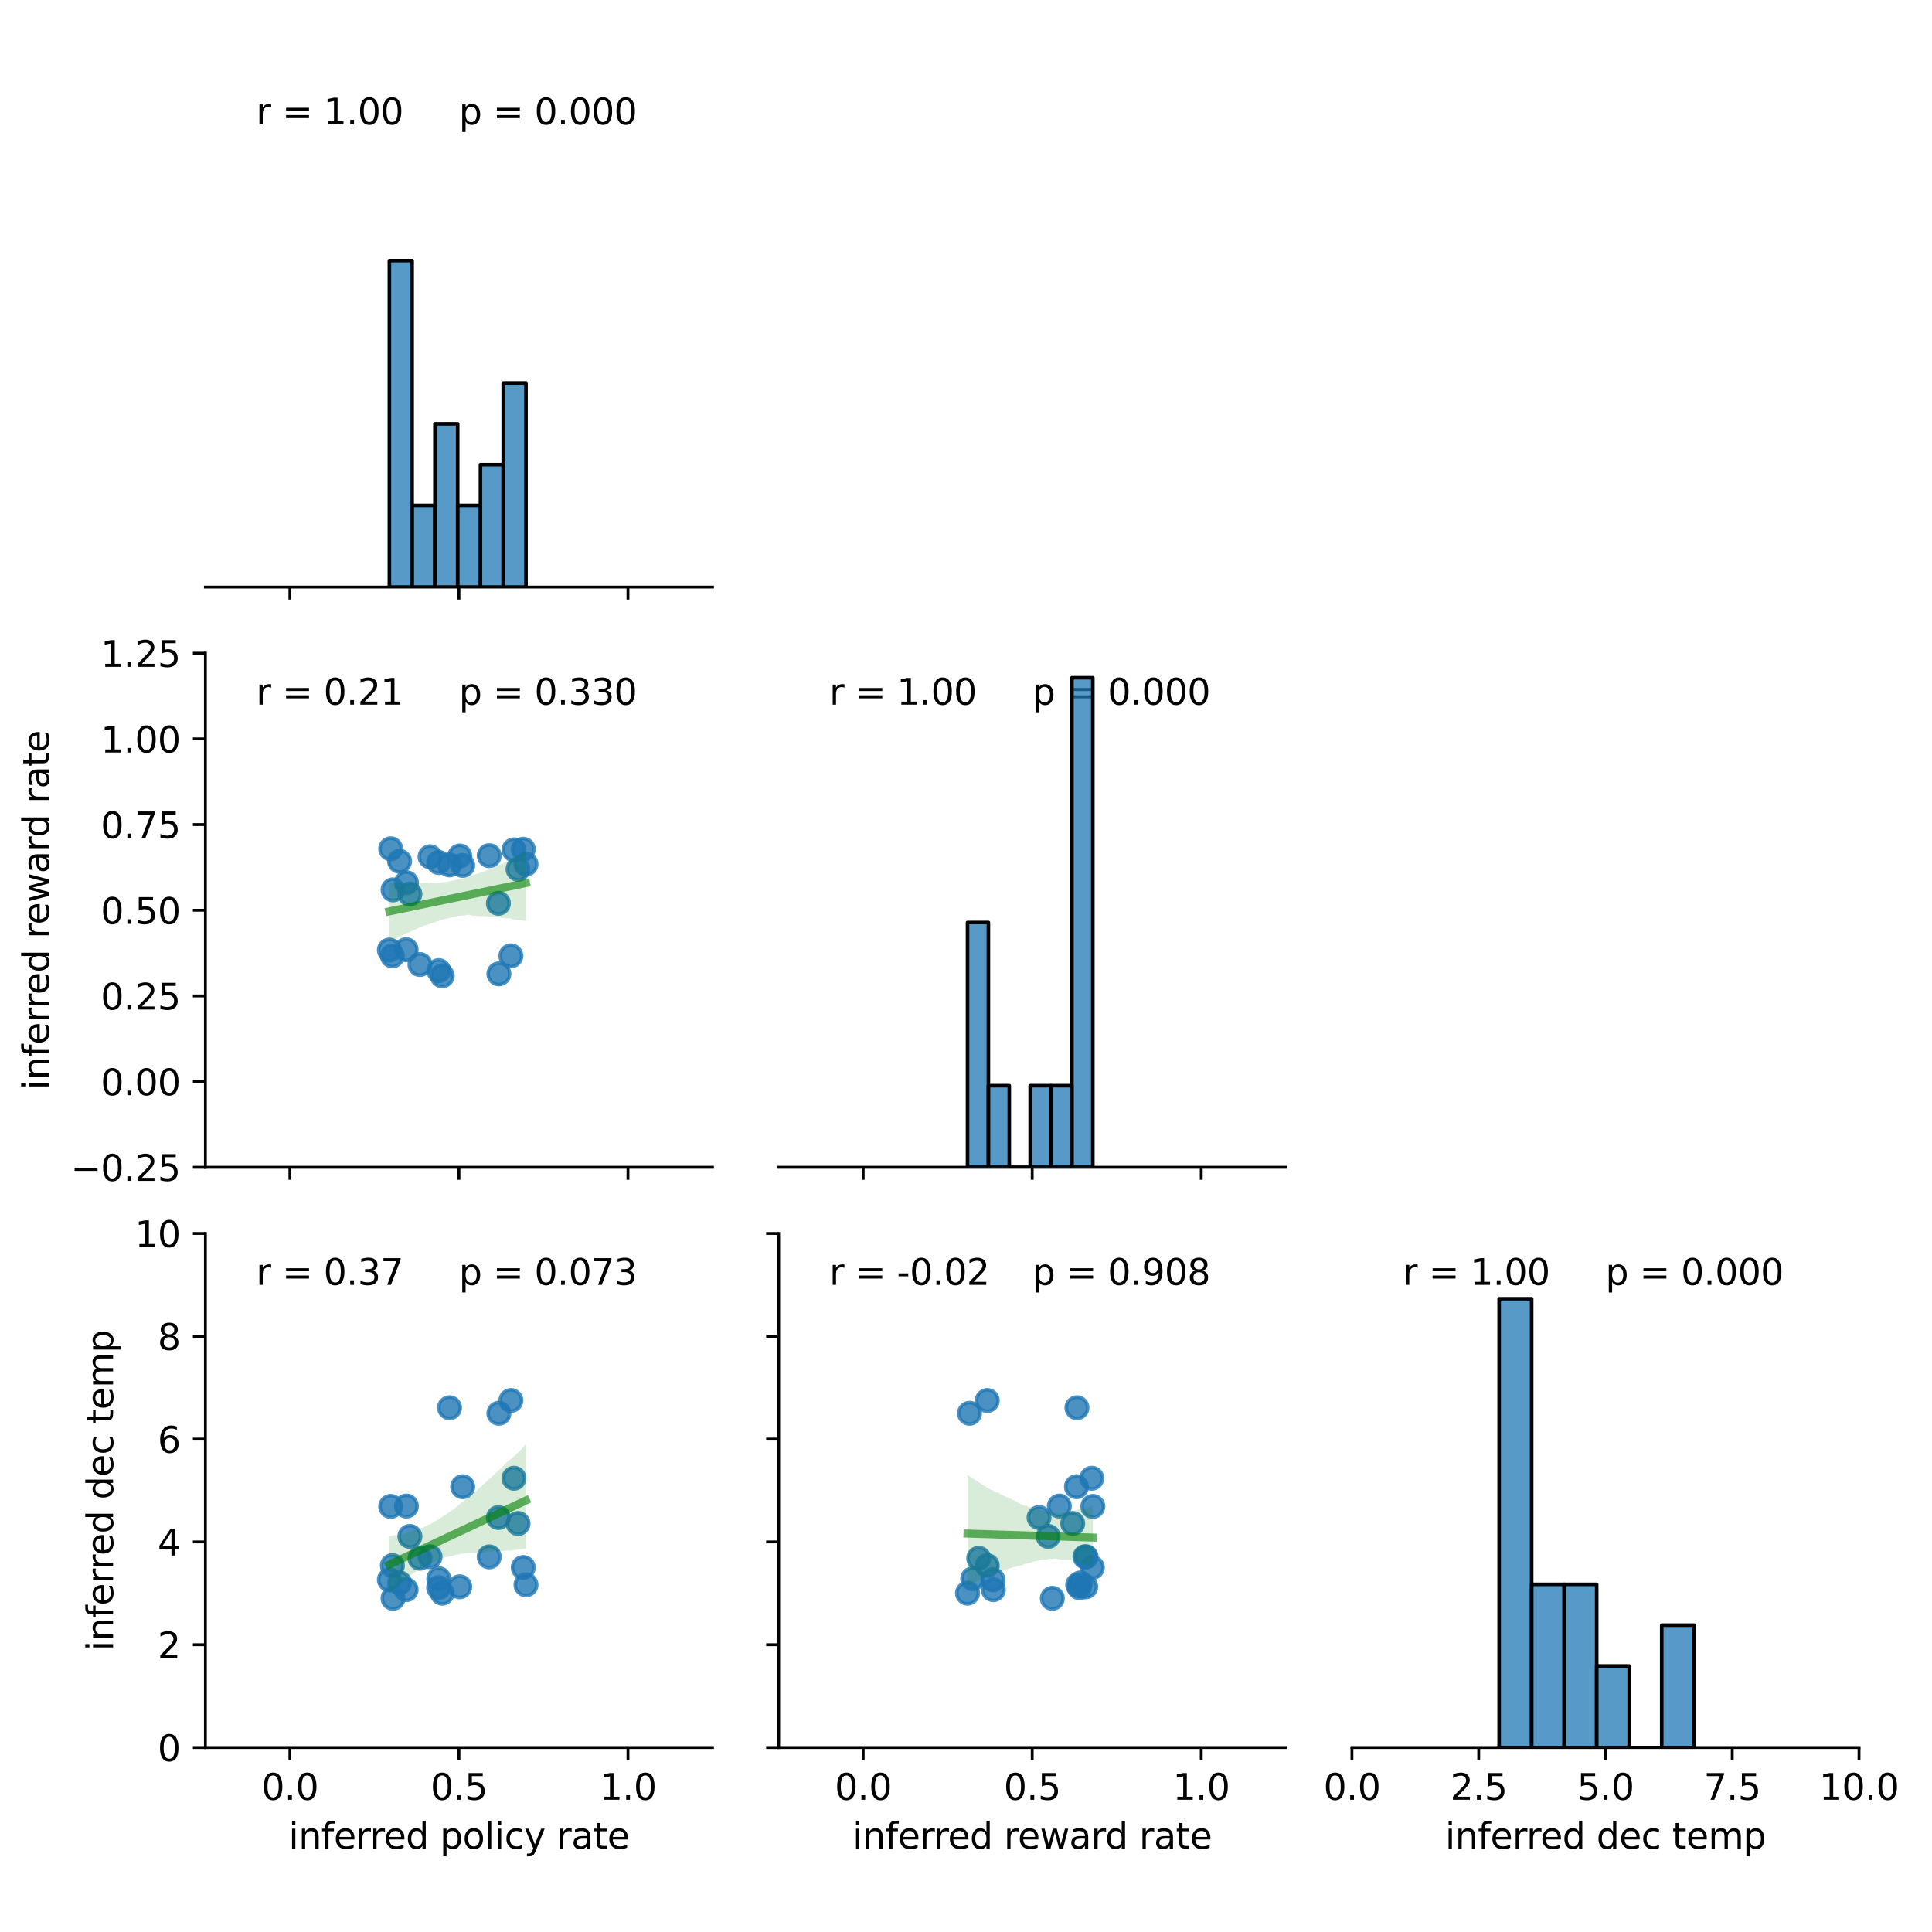 <?xml version="1.0" encoding="utf-8" standalone="no"?>
<!DOCTYPE svg PUBLIC "-//W3C//DTD SVG 1.1//EN"
  "http://www.w3.org/Graphics/SVG/1.1/DTD/svg11.dtd">
<svg xmlns:xlink="http://www.w3.org/1999/xlink" width="540pt" height="540pt" viewBox="0 0 540 540" xmlns="http://www.w3.org/2000/svg" version="1.1">
 <defs>
  <style type="text/css">*{stroke-linejoin: round; stroke-linecap: butt}</style>
 </defs>
 <g id="figure_1">
  <g id="patch_1">
   <path d="M 0 540 
L 540 540 
L 540 0 
L 0 0 
z
" style="fill: #ffffff"/>
  </g>
  <g id="axes_1">
   <g id="patch_2">
    <path d="M 57.41 164.08 
L 199.14 164.08 
L 199.14 20.4 
L 57.41 20.4 
z
" style="fill: #ffffff"/>
   </g>
   <g id="matplotlib.axis_1">
    <g id="xtick_1">
     <g id="line2d_1">
      <defs>
       <path id="m4557804e84" d="M 0 0 
L 0 3.5 
" style="stroke: #000000; stroke-width: 0.8"/>
      </defs>
      <g>
       <use xlink:href="#m4557804e84" x="81.032" y="164.08" style="stroke: #000000; stroke-width: 0.8"/>
      </g>
     </g>
    </g>
    <g id="xtick_2">
     <g id="line2d_2">
      <g>
       <use xlink:href="#m4557804e84" x="128.275" y="164.08" style="stroke: #000000; stroke-width: 0.8"/>
      </g>
     </g>
    </g>
    <g id="xtick_3">
     <g id="line2d_3">
      <g>
       <use xlink:href="#m4557804e84" x="175.518" y="164.08" style="stroke: #000000; stroke-width: 0.8"/>
      </g>
     </g>
    </g>
   </g>
   <g id="patch_3">
    <path d="M 57.41 164.08 
L 199.14 164.08 
" style="fill: none; stroke: #000000; stroke-width: 0.8; stroke-linejoin: miter; stroke-linecap: square"/>
   </g>
   <g id="text_1">
    <!-- r = 1.00  -->
    <g transform="translate(71.583 34.768) scale(0.1 -0.1)">
     <defs>
      <path id="DejaVuSans-72" d="M 2631 2963 
Q 2534 3019 2420 3045 
Q 2306 3072 2169 3072 
Q 1681 3072 1420 2755 
Q 1159 2438 1159 1844 
L 1159 0 
L 581 0 
L 581 3500 
L 1159 3500 
L 1159 2956 
Q 1341 3275 1631 3429 
Q 1922 3584 2338 3584 
Q 2397 3584 2469 3576 
Q 2541 3569 2628 3553 
L 2631 2963 
z
" transform="scale(0.016)"/>
      <path id="DejaVuSans-20" transform="scale(0.016)"/>
      <path id="DejaVuSans-3d" d="M 678 2906 
L 4684 2906 
L 4684 2381 
L 678 2381 
L 678 2906 
z
M 678 1631 
L 4684 1631 
L 4684 1100 
L 678 1100 
L 678 1631 
z
" transform="scale(0.016)"/>
      <path id="DejaVuSans-31" d="M 794 531 
L 1825 531 
L 1825 4091 
L 703 3866 
L 703 4441 
L 1819 4666 
L 2450 4666 
L 2450 531 
L 3481 531 
L 3481 0 
L 794 0 
L 794 531 
z
" transform="scale(0.016)"/>
      <path id="DejaVuSans-2e" d="M 684 794 
L 1344 794 
L 1344 0 
L 684 0 
L 684 794 
z
" transform="scale(0.016)"/>
      <path id="DejaVuSans-30" d="M 2034 4250 
Q 1547 4250 1301 3770 
Q 1056 3291 1056 2328 
Q 1056 1369 1301 889 
Q 1547 409 2034 409 
Q 2525 409 2770 889 
Q 3016 1369 3016 2328 
Q 3016 3291 2770 3770 
Q 2525 4250 2034 4250 
z
M 2034 4750 
Q 2819 4750 3233 4129 
Q 3647 3509 3647 2328 
Q 3647 1150 3233 529 
Q 2819 -91 2034 -91 
Q 1250 -91 836 529 
Q 422 1150 422 2328 
Q 422 3509 836 4129 
Q 1250 4750 2034 4750 
z
" transform="scale(0.016)"/>
     </defs>
     <use xlink:href="#DejaVuSans-72"/>
     <use xlink:href="#DejaVuSans-20" x="41.113"/>
     <use xlink:href="#DejaVuSans-3d" x="72.9"/>
     <use xlink:href="#DejaVuSans-20" x="156.689"/>
     <use xlink:href="#DejaVuSans-31" x="188.477"/>
     <use xlink:href="#DejaVuSans-2e" x="252.1"/>
     <use xlink:href="#DejaVuSans-30" x="283.887"/>
     <use xlink:href="#DejaVuSans-30" x="347.51"/>
     <use xlink:href="#DejaVuSans-20" x="411.133"/>
    </g>
   </g>
   <g id="text_2">
    <!-- p = 0.000 -->
    <g transform="translate(128.275 34.768) scale(0.1 -0.1)">
     <defs>
      <path id="DejaVuSans-70" d="M 1159 525 
L 1159 -1331 
L 581 -1331 
L 581 3500 
L 1159 3500 
L 1159 2969 
Q 1341 3281 1617 3432 
Q 1894 3584 2278 3584 
Q 2916 3584 3314 3078 
Q 3713 2572 3713 1747 
Q 3713 922 3314 415 
Q 2916 -91 2278 -91 
Q 1894 -91 1617 61 
Q 1341 213 1159 525 
z
M 3116 1747 
Q 3116 2381 2855 2742 
Q 2594 3103 2138 3103 
Q 1681 3103 1420 2742 
Q 1159 2381 1159 1747 
Q 1159 1113 1420 752 
Q 1681 391 2138 391 
Q 2594 391 2855 752 
Q 3116 1113 3116 1747 
z
" transform="scale(0.016)"/>
     </defs>
     <use xlink:href="#DejaVuSans-70"/>
     <use xlink:href="#DejaVuSans-20" x="63.477"/>
     <use xlink:href="#DejaVuSans-3d" x="95.264"/>
     <use xlink:href="#DejaVuSans-20" x="179.053"/>
     <use xlink:href="#DejaVuSans-30" x="210.84"/>
     <use xlink:href="#DejaVuSans-2e" x="274.463"/>
     <use xlink:href="#DejaVuSans-30" x="306.25"/>
     <use xlink:href="#DejaVuSans-30" x="369.873"/>
     <use xlink:href="#DejaVuSans-30" x="433.496"/>
    </g>
   </g>
  </g>
  <g id="axes_2">
   <g id="patch_4">
    <path d="M 57.41 326.26 
L 199.14 326.26 
L 199.14 182.58 
L 57.41 182.58 
z
" style="fill: #ffffff"/>
   </g>
   <g id="PathCollection_1">
    <defs>
     <path id="m143bb15174" d="M 0 3 
C 0.796 3 1.559 2.684 2.121 2.121 
C 2.684 1.559 3 0.796 3 0 
C 3 -0.796 2.684 -1.559 2.121 -2.121 
C 1.559 -2.684 0.796 -3 0 -3 
C -0.796 -3 -1.559 -2.684 -2.121 -2.121 
C -2.684 -1.559 -3 -0.796 -3 0 
C -3 0.796 -2.684 1.559 -2.121 2.121 
C -1.559 2.684 -0.796 3 0 3 
z
" style="stroke: #1f77b4; stroke-opacity: 0.8"/>
    </defs>
    <g clip-path="url(#p5336828831)">
     <use xlink:href="#m143bb15174" x="128.502" y="239.258" style="fill: #1f77b4; fill-opacity: 0.8; stroke: #1f77b4; stroke-opacity: 0.8"/>
     <use xlink:href="#m143bb15174" x="114.565" y="249.895" style="fill: #1f77b4; fill-opacity: 0.8; stroke: #1f77b4; stroke-opacity: 0.8"/>
     <use xlink:href="#m143bb15174" x="123.604" y="272.75" style="fill: #1f77b4; fill-opacity: 0.8; stroke: #1f77b4; stroke-opacity: 0.8"/>
     <use xlink:href="#m143bb15174" x="120.2" y="239.472" style="fill: #1f77b4; fill-opacity: 0.8; stroke: #1f77b4; stroke-opacity: 0.8"/>
     <use xlink:href="#m143bb15174" x="113.598" y="246.732" style="fill: #1f77b4; fill-opacity: 0.8; stroke: #1f77b4; stroke-opacity: 0.8"/>
     <use xlink:href="#m143bb15174" x="109.206" y="237.246" style="fill: #1f77b4; fill-opacity: 0.8; stroke: #1f77b4; stroke-opacity: 0.8"/>
     <use xlink:href="#m143bb15174" x="142.792" y="267.164" style="fill: #1f77b4; fill-opacity: 0.8; stroke: #1f77b4; stroke-opacity: 0.8"/>
     <use xlink:href="#m143bb15174" x="125.644" y="241.742" style="fill: #1f77b4; fill-opacity: 0.8; stroke: #1f77b4; stroke-opacity: 0.8"/>
     <use xlink:href="#m143bb15174" x="108.831" y="265.547" style="fill: #1f77b4; fill-opacity: 0.8; stroke: #1f77b4; stroke-opacity: 0.8"/>
     <use xlink:href="#m143bb15174" x="109.671" y="267.168" style="fill: #1f77b4; fill-opacity: 0.8; stroke: #1f77b4; stroke-opacity: 0.8"/>
     <use xlink:href="#m143bb15174" x="109.857" y="248.723" style="fill: #1f77b4; fill-opacity: 0.8; stroke: #1f77b4; stroke-opacity: 0.8"/>
     <use xlink:href="#m143bb15174" x="129.323" y="241.883" style="fill: #1f77b4; fill-opacity: 0.8; stroke: #1f77b4; stroke-opacity: 0.8"/>
     <use xlink:href="#m143bb15174" x="122.606" y="241.06" style="fill: #1f77b4; fill-opacity: 0.8; stroke: #1f77b4; stroke-opacity: 0.8"/>
     <use xlink:href="#m143bb15174" x="136.737" y="239.155" style="fill: #1f77b4; fill-opacity: 0.8; stroke: #1f77b4; stroke-opacity: 0.8"/>
     <use xlink:href="#m143bb15174" x="122.64" y="271.287" style="fill: #1f77b4; fill-opacity: 0.8; stroke: #1f77b4; stroke-opacity: 0.8"/>
     <use xlink:href="#m143bb15174" x="113.509" y="265.443" style="fill: #1f77b4; fill-opacity: 0.8; stroke: #1f77b4; stroke-opacity: 0.8"/>
     <use xlink:href="#m143bb15174" x="139.447" y="272.191" style="fill: #1f77b4; fill-opacity: 0.8; stroke: #1f77b4; stroke-opacity: 0.8"/>
     <use xlink:href="#m143bb15174" x="147.016" y="241.525" style="fill: #1f77b4; fill-opacity: 0.8; stroke: #1f77b4; stroke-opacity: 0.8"/>
     <use xlink:href="#m143bb15174" x="144.792" y="242.947" style="fill: #1f77b4; fill-opacity: 0.8; stroke: #1f77b4; stroke-opacity: 0.8"/>
     <use xlink:href="#m143bb15174" x="111.686" y="240.731" style="fill: #1f77b4; fill-opacity: 0.8; stroke: #1f77b4; stroke-opacity: 0.8"/>
     <use xlink:href="#m143bb15174" x="146.251" y="237.383" style="fill: #1f77b4; fill-opacity: 0.8; stroke: #1f77b4; stroke-opacity: 0.8"/>
     <use xlink:href="#m143bb15174" x="139.303" y="252.481" style="fill: #1f77b4; fill-opacity: 0.8; stroke: #1f77b4; stroke-opacity: 0.8"/>
     <use xlink:href="#m143bb15174" x="117.378" y="269.577" style="fill: #1f77b4; fill-opacity: 0.8; stroke: #1f77b4; stroke-opacity: 0.8"/>
     <use xlink:href="#m143bb15174" x="143.654" y="237.543" style="fill: #1f77b4; fill-opacity: 0.8; stroke: #1f77b4; stroke-opacity: 0.8"/>
    </g>
   </g>
   <g id="PolyCollection_1">
    <path d="M 108.831 246.759 
L 108.831 263.245 
L 109.217 262.987 
L 109.603 262.729 
L 109.988 262.596 
L 110.374 262.51 
L 110.76 262.311 
L 111.145 262.091 
L 111.531 261.871 
L 111.917 261.686 
L 112.303 261.522 
L 112.688 261.319 
L 113.074 261.127 
L 113.46 260.945 
L 113.845 260.795 
L 114.231 260.621 
L 114.617 260.449 
L 115.003 260.276 
L 115.388 260.084 
L 115.774 259.911 
L 116.16 259.739 
L 116.545 259.567 
L 116.931 259.394 
L 117.317 259.235 
L 117.702 259.078 
L 118.088 258.917 
L 118.474 258.753 
L 118.86 258.636 
L 119.245 258.539 
L 119.631 258.402 
L 120.017 258.264 
L 120.402 258.134 
L 120.788 258.022 
L 121.174 257.902 
L 121.56 257.769 
L 121.945 257.599 
L 122.331 257.464 
L 122.717 257.358 
L 123.102 257.23 
L 123.488 257.114 
L 123.874 256.972 
L 124.26 256.876 
L 124.645 256.796 
L 125.031 256.755 
L 125.417 256.65 
L 125.802 256.534 
L 126.188 256.418 
L 126.574 256.357 
L 126.96 256.25 
L 127.345 256.135 
L 127.731 256.097 
L 128.117 255.96 
L 128.502 255.974 
L 128.888 255.874 
L 129.274 255.893 
L 129.659 255.879 
L 130.045 255.861 
L 130.431 255.725 
L 130.817 255.726 
L 131.202 255.684 
L 131.588 255.796 
L 131.974 255.907 
L 132.359 255.927 
L 132.745 255.935 
L 133.131 255.968 
L 133.517 256.026 
L 133.902 256.068 
L 134.288 256.068 
L 134.674 256.068 
L 135.059 256.067 
L 135.445 256.066 
L 135.831 256.083 
L 136.217 256.126 
L 136.602 256.169 
L 136.988 256.207 
L 137.374 256.19 
L 137.759 256.173 
L 138.145 256.156 
L 138.531 256.22 
L 138.916 256.357 
L 139.302 256.458 
L 139.688 256.48 
L 140.074 256.525 
L 140.459 256.563 
L 140.845 256.657 
L 141.231 256.668 
L 141.616 256.68 
L 142.002 256.691 
L 142.388 256.702 
L 142.774 256.713 
L 143.159 256.871 
L 143.545 256.975 
L 143.931 257.022 
L 144.316 257.066 
L 144.702 257.11 
L 145.088 257.154 
L 145.474 257.198 
L 145.859 257.249 
L 146.245 257.297 
L 146.631 257.367 
L 147.016 257.435 
L 147.016 237.838 
L 147.016 237.838 
L 146.631 238.016 
L 146.245 238.252 
L 145.859 238.487 
L 145.474 238.681 
L 145.088 238.913 
L 144.702 239.171 
L 144.316 239.401 
L 143.931 239.578 
L 143.545 239.757 
L 143.159 239.931 
L 142.774 240.102 
L 142.388 240.393 
L 142.002 240.57 
L 141.616 240.725 
L 141.231 240.883 
L 140.845 241.209 
L 140.459 241.398 
L 140.074 241.541 
L 139.688 241.683 
L 139.302 241.823 
L 138.916 242.005 
L 138.531 242.211 
L 138.145 242.417 
L 137.759 242.622 
L 137.374 242.771 
L 136.988 242.905 
L 136.602 243.051 
L 136.217 243.204 
L 135.831 243.347 
L 135.445 243.49 
L 135.059 243.633 
L 134.674 243.734 
L 134.288 243.886 
L 133.902 244.046 
L 133.517 244.191 
L 133.131 244.309 
L 132.745 244.449 
L 132.359 244.534 
L 131.974 244.708 
L 131.588 244.82 
L 131.202 244.944 
L 130.817 245.098 
L 130.431 245.255 
L 130.045 245.366 
L 129.659 245.444 
L 129.274 245.538 
L 128.888 245.617 
L 128.502 245.664 
L 128.117 245.755 
L 127.731 245.869 
L 127.345 245.971 
L 126.96 246.039 
L 126.574 246.15 
L 126.188 246.229 
L 125.802 246.323 
L 125.417 246.38 
L 125.031 246.489 
L 124.645 246.503 
L 124.26 246.557 
L 123.874 246.554 
L 123.488 246.622 
L 123.102 246.779 
L 122.717 246.776 
L 122.331 246.865 
L 121.945 246.92 
L 121.56 246.882 
L 121.174 246.829 
L 120.788 246.782 
L 120.402 246.745 
L 120.017 246.831 
L 119.631 246.797 
L 119.245 246.636 
L 118.86 246.673 
L 118.474 246.717 
L 118.088 246.75 
L 117.702 246.744 
L 117.317 246.787 
L 116.931 246.819 
L 116.545 246.871 
L 116.16 246.854 
L 115.774 246.838 
L 115.388 246.822 
L 115.003 246.807 
L 114.617 246.792 
L 114.231 246.704 
L 113.845 246.692 
L 113.46 246.704 
L 113.074 246.729 
L 112.688 246.721 
L 112.303 246.697 
L 111.917 246.672 
L 111.531 246.681 
L 111.145 246.697 
L 110.76 246.713 
L 110.374 246.729 
L 109.988 246.681 
L 109.603 246.668 
L 109.217 246.714 
L 108.831 246.759 
z
" clip-path="url(#p5336828831)" style="fill: #008000; fill-opacity: 0.15"/>
   </g>
   <g id="matplotlib.axis_2">
    <g id="xtick_4">
     <g id="line2d_4">
      <g>
       <use xlink:href="#m4557804e84" x="81.032" y="326.26" style="stroke: #000000; stroke-width: 0.8"/>
      </g>
     </g>
    </g>
    <g id="xtick_5">
     <g id="line2d_5">
      <g>
       <use xlink:href="#m4557804e84" x="128.275" y="326.26" style="stroke: #000000; stroke-width: 0.8"/>
      </g>
     </g>
    </g>
    <g id="xtick_6">
     <g id="line2d_6">
      <g>
       <use xlink:href="#m4557804e84" x="175.518" y="326.26" style="stroke: #000000; stroke-width: 0.8"/>
      </g>
     </g>
    </g>
   </g>
   <g id="matplotlib.axis_3">
    <g id="ytick_1">
     <g id="line2d_7">
      <defs>
       <path id="me0f4361c12" d="M 0 0 
L -3.5 0 
" style="stroke: #000000; stroke-width: 0.8"/>
      </defs>
      <g>
       <use xlink:href="#me0f4361c12" x="57.41" y="326.26" style="stroke: #000000; stroke-width: 0.8"/>
      </g>
     </g>
     <g id="text_3">
      <!-- −0.25 -->
      <g transform="translate(19.765 330.059) scale(0.1 -0.1)">
       <defs>
        <path id="DejaVuSans-2212" d="M 678 2272 
L 4684 2272 
L 4684 1741 
L 678 1741 
L 678 2272 
z
" transform="scale(0.016)"/>
        <path id="DejaVuSans-32" d="M 1228 531 
L 3431 531 
L 3431 0 
L 469 0 
L 469 531 
Q 828 903 1448 1529 
Q 2069 2156 2228 2338 
Q 2531 2678 2651 2914 
Q 2772 3150 2772 3378 
Q 2772 3750 2511 3984 
Q 2250 4219 1831 4219 
Q 1534 4219 1204 4116 
Q 875 4013 500 3803 
L 500 4441 
Q 881 4594 1212 4672 
Q 1544 4750 1819 4750 
Q 2544 4750 2975 4387 
Q 3406 4025 3406 3419 
Q 3406 3131 3298 2873 
Q 3191 2616 2906 2266 
Q 2828 2175 2409 1742 
Q 1991 1309 1228 531 
z
" transform="scale(0.016)"/>
        <path id="DejaVuSans-35" d="M 691 4666 
L 3169 4666 
L 3169 4134 
L 1269 4134 
L 1269 2991 
Q 1406 3038 1543 3061 
Q 1681 3084 1819 3084 
Q 2600 3084 3056 2656 
Q 3513 2228 3513 1497 
Q 3513 744 3044 326 
Q 2575 -91 1722 -91 
Q 1428 -91 1123 -41 
Q 819 9 494 109 
L 494 744 
Q 775 591 1075 516 
Q 1375 441 1709 441 
Q 2250 441 2565 725 
Q 2881 1009 2881 1497 
Q 2881 1984 2565 2268 
Q 2250 2553 1709 2553 
Q 1456 2553 1204 2497 
Q 953 2441 691 2322 
L 691 4666 
z
" transform="scale(0.016)"/>
       </defs>
       <use xlink:href="#DejaVuSans-2212"/>
       <use xlink:href="#DejaVuSans-30" x="83.789"/>
       <use xlink:href="#DejaVuSans-2e" x="147.412"/>
       <use xlink:href="#DejaVuSans-32" x="179.199"/>
       <use xlink:href="#DejaVuSans-35" x="242.822"/>
      </g>
     </g>
    </g>
    <g id="ytick_2">
     <g id="line2d_8">
      <g>
       <use xlink:href="#me0f4361c12" x="57.41" y="302.313" style="stroke: #000000; stroke-width: 0.8"/>
      </g>
     </g>
     <g id="text_4">
      <!-- 0.00 -->
      <g transform="translate(28.144 306.113) scale(0.1 -0.1)">
       <use xlink:href="#DejaVuSans-30"/>
       <use xlink:href="#DejaVuSans-2e" x="63.623"/>
       <use xlink:href="#DejaVuSans-30" x="95.41"/>
       <use xlink:href="#DejaVuSans-30" x="159.033"/>
      </g>
     </g>
    </g>
    <g id="ytick_3">
     <g id="line2d_9">
      <g>
       <use xlink:href="#me0f4361c12" x="57.41" y="278.367" style="stroke: #000000; stroke-width: 0.8"/>
      </g>
     </g>
     <g id="text_5">
      <!-- 0.25 -->
      <g transform="translate(28.144 282.166) scale(0.1 -0.1)">
       <use xlink:href="#DejaVuSans-30"/>
       <use xlink:href="#DejaVuSans-2e" x="63.623"/>
       <use xlink:href="#DejaVuSans-32" x="95.41"/>
       <use xlink:href="#DejaVuSans-35" x="159.033"/>
      </g>
     </g>
    </g>
    <g id="ytick_4">
     <g id="line2d_10">
      <g>
       <use xlink:href="#me0f4361c12" x="57.41" y="254.42" style="stroke: #000000; stroke-width: 0.8"/>
      </g>
     </g>
     <g id="text_6">
      <!-- 0.50 -->
      <g transform="translate(28.144 258.219) scale(0.1 -0.1)">
       <use xlink:href="#DejaVuSans-30"/>
       <use xlink:href="#DejaVuSans-2e" x="63.623"/>
       <use xlink:href="#DejaVuSans-35" x="95.41"/>
       <use xlink:href="#DejaVuSans-30" x="159.033"/>
      </g>
     </g>
    </g>
    <g id="ytick_5">
     <g id="line2d_11">
      <g>
       <use xlink:href="#me0f4361c12" x="57.41" y="230.473" style="stroke: #000000; stroke-width: 0.8"/>
      </g>
     </g>
     <g id="text_7">
      <!-- 0.75 -->
      <g transform="translate(28.144 234.273) scale(0.1 -0.1)">
       <defs>
        <path id="DejaVuSans-37" d="M 525 4666 
L 3525 4666 
L 3525 4397 
L 1831 0 
L 1172 0 
L 2766 4134 
L 525 4134 
L 525 4666 
z
" transform="scale(0.016)"/>
       </defs>
       <use xlink:href="#DejaVuSans-30"/>
       <use xlink:href="#DejaVuSans-2e" x="63.623"/>
       <use xlink:href="#DejaVuSans-37" x="95.41"/>
       <use xlink:href="#DejaVuSans-35" x="159.033"/>
      </g>
     </g>
    </g>
    <g id="ytick_6">
     <g id="line2d_12">
      <g>
       <use xlink:href="#me0f4361c12" x="57.41" y="206.527" style="stroke: #000000; stroke-width: 0.8"/>
      </g>
     </g>
     <g id="text_8">
      <!-- 1.00 -->
      <g transform="translate(28.144 210.326) scale(0.1 -0.1)">
       <use xlink:href="#DejaVuSans-31"/>
       <use xlink:href="#DejaVuSans-2e" x="63.623"/>
       <use xlink:href="#DejaVuSans-30" x="95.41"/>
       <use xlink:href="#DejaVuSans-30" x="159.033"/>
      </g>
     </g>
    </g>
    <g id="ytick_7">
     <g id="line2d_13">
      <g>
       <use xlink:href="#me0f4361c12" x="57.41" y="182.58" style="stroke: #000000; stroke-width: 0.8"/>
      </g>
     </g>
     <g id="text_9">
      <!-- 1.25 -->
      <g transform="translate(28.144 186.379) scale(0.1 -0.1)">
       <use xlink:href="#DejaVuSans-31"/>
       <use xlink:href="#DejaVuSans-2e" x="63.623"/>
       <use xlink:href="#DejaVuSans-32" x="95.41"/>
       <use xlink:href="#DejaVuSans-35" x="159.033"/>
      </g>
     </g>
    </g>
    <g id="text_10">
     <!-- inferred reward rate -->
     <g transform="translate(13.685 304.625) rotate(-90) scale(0.1 -0.1)">
      <defs>
       <path id="DejaVuSans-69" d="M 603 3500 
L 1178 3500 
L 1178 0 
L 603 0 
L 603 3500 
z
M 603 4863 
L 1178 4863 
L 1178 4134 
L 603 4134 
L 603 4863 
z
" transform="scale(0.016)"/>
       <path id="DejaVuSans-6e" d="M 3513 2113 
L 3513 0 
L 2938 0 
L 2938 2094 
Q 2938 2591 2744 2837 
Q 2550 3084 2163 3084 
Q 1697 3084 1428 2787 
Q 1159 2491 1159 1978 
L 1159 0 
L 581 0 
L 581 3500 
L 1159 3500 
L 1159 2956 
Q 1366 3272 1645 3428 
Q 1925 3584 2291 3584 
Q 2894 3584 3203 3211 
Q 3513 2838 3513 2113 
z
" transform="scale(0.016)"/>
       <path id="DejaVuSans-66" d="M 2375 4863 
L 2375 4384 
L 1825 4384 
Q 1516 4384 1395 4259 
Q 1275 4134 1275 3809 
L 1275 3500 
L 2222 3500 
L 2222 3053 
L 1275 3053 
L 1275 0 
L 697 0 
L 697 3053 
L 147 3053 
L 147 3500 
L 697 3500 
L 697 3744 
Q 697 4328 969 4595 
Q 1241 4863 1831 4863 
L 2375 4863 
z
" transform="scale(0.016)"/>
       <path id="DejaVuSans-65" d="M 3597 1894 
L 3597 1613 
L 953 1613 
Q 991 1019 1311 708 
Q 1631 397 2203 397 
Q 2534 397 2845 478 
Q 3156 559 3463 722 
L 3463 178 
Q 3153 47 2828 -22 
Q 2503 -91 2169 -91 
Q 1331 -91 842 396 
Q 353 884 353 1716 
Q 353 2575 817 3079 
Q 1281 3584 2069 3584 
Q 2775 3584 3186 3129 
Q 3597 2675 3597 1894 
z
M 3022 2063 
Q 3016 2534 2758 2815 
Q 2500 3097 2075 3097 
Q 1594 3097 1305 2825 
Q 1016 2553 972 2059 
L 3022 2063 
z
" transform="scale(0.016)"/>
       <path id="DejaVuSans-64" d="M 2906 2969 
L 2906 4863 
L 3481 4863 
L 3481 0 
L 2906 0 
L 2906 525 
Q 2725 213 2448 61 
Q 2172 -91 1784 -91 
Q 1150 -91 751 415 
Q 353 922 353 1747 
Q 353 2572 751 3078 
Q 1150 3584 1784 3584 
Q 2172 3584 2448 3432 
Q 2725 3281 2906 2969 
z
M 947 1747 
Q 947 1113 1208 752 
Q 1469 391 1925 391 
Q 2381 391 2643 752 
Q 2906 1113 2906 1747 
Q 2906 2381 2643 2742 
Q 2381 3103 1925 3103 
Q 1469 3103 1208 2742 
Q 947 2381 947 1747 
z
" transform="scale(0.016)"/>
       <path id="DejaVuSans-77" d="M 269 3500 
L 844 3500 
L 1563 769 
L 2278 3500 
L 2956 3500 
L 3675 769 
L 4391 3500 
L 4966 3500 
L 4050 0 
L 3372 0 
L 2619 2869 
L 1863 0 
L 1184 0 
L 269 3500 
z
" transform="scale(0.016)"/>
       <path id="DejaVuSans-61" d="M 2194 1759 
Q 1497 1759 1228 1600 
Q 959 1441 959 1056 
Q 959 750 1161 570 
Q 1363 391 1709 391 
Q 2188 391 2477 730 
Q 2766 1069 2766 1631 
L 2766 1759 
L 2194 1759 
z
M 3341 1997 
L 3341 0 
L 2766 0 
L 2766 531 
Q 2569 213 2275 61 
Q 1981 -91 1556 -91 
Q 1019 -91 701 211 
Q 384 513 384 1019 
Q 384 1609 779 1909 
Q 1175 2209 1959 2209 
L 2766 2209 
L 2766 2266 
Q 2766 2663 2505 2880 
Q 2244 3097 1772 3097 
Q 1472 3097 1187 3025 
Q 903 2953 641 2809 
L 641 3341 
Q 956 3463 1253 3523 
Q 1550 3584 1831 3584 
Q 2591 3584 2966 3190 
Q 3341 2797 3341 1997 
z
" transform="scale(0.016)"/>
       <path id="DejaVuSans-74" d="M 1172 4494 
L 1172 3500 
L 2356 3500 
L 2356 3053 
L 1172 3053 
L 1172 1153 
Q 1172 725 1289 603 
Q 1406 481 1766 481 
L 2356 481 
L 2356 0 
L 1766 0 
Q 1100 0 847 248 
Q 594 497 594 1153 
L 594 3053 
L 172 3053 
L 172 3500 
L 594 3500 
L 594 4494 
L 1172 4494 
z
" transform="scale(0.016)"/>
      </defs>
      <use xlink:href="#DejaVuSans-69"/>
      <use xlink:href="#DejaVuSans-6e" x="27.783"/>
      <use xlink:href="#DejaVuSans-66" x="91.162"/>
      <use xlink:href="#DejaVuSans-65" x="126.367"/>
      <use xlink:href="#DejaVuSans-72" x="187.891"/>
      <use xlink:href="#DejaVuSans-72" x="227.254"/>
      <use xlink:href="#DejaVuSans-65" x="266.117"/>
      <use xlink:href="#DejaVuSans-64" x="327.641"/>
      <use xlink:href="#DejaVuSans-20" x="391.117"/>
      <use xlink:href="#DejaVuSans-72" x="422.904"/>
      <use xlink:href="#DejaVuSans-65" x="461.768"/>
      <use xlink:href="#DejaVuSans-77" x="523.291"/>
      <use xlink:href="#DejaVuSans-61" x="605.078"/>
      <use xlink:href="#DejaVuSans-72" x="666.357"/>
      <use xlink:href="#DejaVuSans-64" x="705.721"/>
      <use xlink:href="#DejaVuSans-20" x="769.197"/>
      <use xlink:href="#DejaVuSans-72" x="800.984"/>
      <use xlink:href="#DejaVuSans-61" x="842.098"/>
      <use xlink:href="#DejaVuSans-74" x="903.377"/>
      <use xlink:href="#DejaVuSans-65" x="942.586"/>
     </g>
    </g>
   </g>
   <g id="line2d_14">
    <path d="M 108.831 254.731 
L 109.217 254.652 
L 109.603 254.572 
L 109.988 254.492 
L 110.374 254.412 
L 110.76 254.332 
L 111.145 254.252 
L 111.531 254.172 
L 111.917 254.093 
L 112.303 254.013 
L 112.688 253.933 
L 113.074 253.853 
L 113.46 253.773 
L 113.845 253.693 
L 114.231 253.613 
L 114.617 253.534 
L 115.003 253.454 
L 115.388 253.374 
L 115.774 253.294 
L 116.16 253.214 
L 116.545 253.134 
L 116.931 253.054 
L 117.317 252.975 
L 117.702 252.895 
L 118.088 252.815 
L 118.474 252.735 
L 118.86 252.655 
L 119.245 252.575 
L 119.631 252.495 
L 120.017 252.416 
L 120.402 252.336 
L 120.788 252.256 
L 121.174 252.176 
L 121.56 252.096 
L 121.945 252.016 
L 122.331 251.936 
L 122.717 251.857 
L 123.102 251.777 
L 123.488 251.697 
L 123.874 251.617 
L 124.26 251.537 
L 124.645 251.457 
L 125.031 251.377 
L 125.417 251.298 
L 125.802 251.218 
L 126.188 251.138 
L 126.574 251.058 
L 126.96 250.978 
L 127.345 250.898 
L 127.731 250.818 
L 128.117 250.739 
L 128.502 250.659 
L 128.888 250.579 
L 129.274 250.499 
L 129.659 250.419 
L 130.045 250.339 
L 130.431 250.259 
L 130.817 250.18 
L 131.202 250.1 
L 131.588 250.02 
L 131.974 249.94 
L 132.359 249.86 
L 132.745 249.78 
L 133.131 249.7 
L 133.517 249.621 
L 133.902 249.541 
L 134.288 249.461 
L 134.674 249.381 
L 135.059 249.301 
L 135.445 249.221 
L 135.831 249.141 
L 136.217 249.062 
L 136.602 248.982 
L 136.988 248.902 
L 137.374 248.822 
L 137.759 248.742 
L 138.145 248.662 
L 138.531 248.583 
L 138.916 248.503 
L 139.302 248.423 
L 139.688 248.343 
L 140.074 248.263 
L 140.459 248.183 
L 140.845 248.103 
L 141.231 248.024 
L 141.616 247.944 
L 142.002 247.864 
L 142.388 247.784 
L 142.774 247.704 
L 143.159 247.624 
L 143.545 247.544 
L 143.931 247.465 
L 144.316 247.385 
L 144.702 247.305 
L 145.088 247.225 
L 145.474 247.145 
L 145.859 247.065 
L 146.245 246.985 
L 146.631 246.906 
L 147.016 246.826 
" clip-path="url(#p5336828831)" style="fill: none; stroke: #008000; stroke-opacity: 0.6; stroke-width: 2.25; stroke-linecap: square"/>
   </g>
   <g id="patch_5">
    <path d="M 57.41 326.26 
L 57.41 182.58 
" style="fill: none; stroke: #000000; stroke-width: 0.8; stroke-linejoin: miter; stroke-linecap: square"/>
   </g>
   <g id="patch_6">
    <path d="M 57.41 326.26 
L 199.14 326.26 
" style="fill: none; stroke: #000000; stroke-width: 0.8; stroke-linejoin: miter; stroke-linecap: square"/>
   </g>
   <g id="text_11">
    <!-- r = 0.21  -->
    <g transform="translate(71.583 196.948) scale(0.1 -0.1)">
     <use xlink:href="#DejaVuSans-72"/>
     <use xlink:href="#DejaVuSans-20" x="41.113"/>
     <use xlink:href="#DejaVuSans-3d" x="72.9"/>
     <use xlink:href="#DejaVuSans-20" x="156.689"/>
     <use xlink:href="#DejaVuSans-30" x="188.477"/>
     <use xlink:href="#DejaVuSans-2e" x="252.1"/>
     <use xlink:href="#DejaVuSans-32" x="283.887"/>
     <use xlink:href="#DejaVuSans-31" x="347.51"/>
     <use xlink:href="#DejaVuSans-20" x="411.133"/>
    </g>
   </g>
   <g id="text_12">
    <!-- p = 0.330 -->
    <g transform="translate(128.275 196.948) scale(0.1 -0.1)">
     <defs>
      <path id="DejaVuSans-33" d="M 2597 2516 
Q 3050 2419 3304 2112 
Q 3559 1806 3559 1356 
Q 3559 666 3084 287 
Q 2609 -91 1734 -91 
Q 1441 -91 1130 -33 
Q 819 25 488 141 
L 488 750 
Q 750 597 1062 519 
Q 1375 441 1716 441 
Q 2309 441 2620 675 
Q 2931 909 2931 1356 
Q 2931 1769 2642 2001 
Q 2353 2234 1838 2234 
L 1294 2234 
L 1294 2753 
L 1863 2753 
Q 2328 2753 2575 2939 
Q 2822 3125 2822 3475 
Q 2822 3834 2567 4026 
Q 2313 4219 1838 4219 
Q 1578 4219 1281 4162 
Q 984 4106 628 3988 
L 628 4550 
Q 988 4650 1302 4700 
Q 1616 4750 1894 4750 
Q 2613 4750 3031 4423 
Q 3450 4097 3450 3541 
Q 3450 3153 3228 2886 
Q 3006 2619 2597 2516 
z
" transform="scale(0.016)"/>
     </defs>
     <use xlink:href="#DejaVuSans-70"/>
     <use xlink:href="#DejaVuSans-20" x="63.477"/>
     <use xlink:href="#DejaVuSans-3d" x="95.264"/>
     <use xlink:href="#DejaVuSans-20" x="179.053"/>
     <use xlink:href="#DejaVuSans-30" x="210.84"/>
     <use xlink:href="#DejaVuSans-2e" x="274.463"/>
     <use xlink:href="#DejaVuSans-33" x="306.25"/>
     <use xlink:href="#DejaVuSans-33" x="369.873"/>
     <use xlink:href="#DejaVuSans-30" x="433.496"/>
    </g>
   </g>
  </g>
  <g id="axes_3">
   <g id="patch_7">
    <path d="M 217.64 326.26 
L 359.37 326.26 
L 359.37 182.58 
L 217.64 182.58 
z
" style="fill: #ffffff"/>
   </g>
   <g id="matplotlib.axis_4">
    <g id="xtick_7">
     <g id="line2d_15">
      <g>
       <use xlink:href="#m4557804e84" x="241.262" y="326.26" style="stroke: #000000; stroke-width: 0.8"/>
      </g>
     </g>
    </g>
    <g id="xtick_8">
     <g id="line2d_16">
      <g>
       <use xlink:href="#m4557804e84" x="288.505" y="326.26" style="stroke: #000000; stroke-width: 0.8"/>
      </g>
     </g>
    </g>
    <g id="xtick_9">
     <g id="line2d_17">
      <g>
       <use xlink:href="#m4557804e84" x="335.748" y="326.26" style="stroke: #000000; stroke-width: 0.8"/>
      </g>
     </g>
    </g>
   </g>
   <g id="patch_8">
    <path d="M 217.64 326.26 
L 359.37 326.26 
" style="fill: none; stroke: #000000; stroke-width: 0.8; stroke-linejoin: miter; stroke-linecap: square"/>
   </g>
   <g id="text_13">
    <!-- r = 1.00  -->
    <g transform="translate(231.813 196.948) scale(0.1 -0.1)">
     <use xlink:href="#DejaVuSans-72"/>
     <use xlink:href="#DejaVuSans-20" x="41.113"/>
     <use xlink:href="#DejaVuSans-3d" x="72.9"/>
     <use xlink:href="#DejaVuSans-20" x="156.689"/>
     <use xlink:href="#DejaVuSans-31" x="188.477"/>
     <use xlink:href="#DejaVuSans-2e" x="252.1"/>
     <use xlink:href="#DejaVuSans-30" x="283.887"/>
     <use xlink:href="#DejaVuSans-30" x="347.51"/>
     <use xlink:href="#DejaVuSans-20" x="411.133"/>
    </g>
   </g>
   <g id="text_14">
    <!-- p = 0.000 -->
    <g transform="translate(288.505 196.948) scale(0.1 -0.1)">
     <use xlink:href="#DejaVuSans-70"/>
     <use xlink:href="#DejaVuSans-20" x="63.477"/>
     <use xlink:href="#DejaVuSans-3d" x="95.264"/>
     <use xlink:href="#DejaVuSans-20" x="179.053"/>
     <use xlink:href="#DejaVuSans-30" x="210.84"/>
     <use xlink:href="#DejaVuSans-2e" x="274.463"/>
     <use xlink:href="#DejaVuSans-30" x="306.25"/>
     <use xlink:href="#DejaVuSans-30" x="369.873"/>
     <use xlink:href="#DejaVuSans-30" x="433.496"/>
    </g>
   </g>
  </g>
  <g id="axes_4">
   <g id="patch_9">
    <path d="M 57.41 488.44 
L 199.14 488.44 
L 199.14 344.76 
L 57.41 344.76 
z
" style="fill: #ffffff"/>
   </g>
   <g id="PathCollection_2">
    <g clip-path="url(#p174a8a07f7)">
     <use xlink:href="#m143bb15174" x="128.502" y="443.515" style="fill: #1f77b4; fill-opacity: 0.8; stroke: #1f77b4; stroke-opacity: 0.8"/>
     <use xlink:href="#m143bb15174" x="114.565" y="429.43" style="fill: #1f77b4; fill-opacity: 0.8; stroke: #1f77b4; stroke-opacity: 0.8"/>
     <use xlink:href="#m143bb15174" x="123.604" y="445.288" style="fill: #1f77b4; fill-opacity: 0.8; stroke: #1f77b4; stroke-opacity: 0.8"/>
     <use xlink:href="#m143bb15174" x="120.2" y="435.111" style="fill: #1f77b4; fill-opacity: 0.8; stroke: #1f77b4; stroke-opacity: 0.8"/>
     <use xlink:href="#m143bb15174" x="113.598" y="420.946" style="fill: #1f77b4; fill-opacity: 0.8; stroke: #1f77b4; stroke-opacity: 0.8"/>
     <use xlink:href="#m143bb15174" x="109.206" y="421.043" style="fill: #1f77b4; fill-opacity: 0.8; stroke: #1f77b4; stroke-opacity: 0.8"/>
     <use xlink:href="#m143bb15174" x="142.792" y="391.449" style="fill: #1f77b4; fill-opacity: 0.8; stroke: #1f77b4; stroke-opacity: 0.8"/>
     <use xlink:href="#m143bb15174" x="125.644" y="393.475" style="fill: #1f77b4; fill-opacity: 0.8; stroke: #1f77b4; stroke-opacity: 0.8"/>
     <use xlink:href="#m143bb15174" x="108.831" y="441.553" style="fill: #1f77b4; fill-opacity: 0.8; stroke: #1f77b4; stroke-opacity: 0.8"/>
     <use xlink:href="#m143bb15174" x="109.671" y="437.586" style="fill: #1f77b4; fill-opacity: 0.8; stroke: #1f77b4; stroke-opacity: 0.8"/>
     <use xlink:href="#m143bb15174" x="109.857" y="446.733" style="fill: #1f77b4; fill-opacity: 0.8; stroke: #1f77b4; stroke-opacity: 0.8"/>
     <use xlink:href="#m143bb15174" x="129.323" y="415.537" style="fill: #1f77b4; fill-opacity: 0.8; stroke: #1f77b4; stroke-opacity: 0.8"/>
     <use xlink:href="#m143bb15174" x="122.606" y="443.764" style="fill: #1f77b4; fill-opacity: 0.8; stroke: #1f77b4; stroke-opacity: 0.8"/>
     <use xlink:href="#m143bb15174" x="136.737" y="435.156" style="fill: #1f77b4; fill-opacity: 0.8; stroke: #1f77b4; stroke-opacity: 0.8"/>
     <use xlink:href="#m143bb15174" x="122.64" y="441.264" style="fill: #1f77b4; fill-opacity: 0.8; stroke: #1f77b4; stroke-opacity: 0.8"/>
     <use xlink:href="#m143bb15174" x="113.509" y="444.314" style="fill: #1f77b4; fill-opacity: 0.8; stroke: #1f77b4; stroke-opacity: 0.8"/>
     <use xlink:href="#m143bb15174" x="139.447" y="395.014" style="fill: #1f77b4; fill-opacity: 0.8; stroke: #1f77b4; stroke-opacity: 0.8"/>
     <use xlink:href="#m143bb15174" x="147.016" y="442.962" style="fill: #1f77b4; fill-opacity: 0.8; stroke: #1f77b4; stroke-opacity: 0.8"/>
     <use xlink:href="#m143bb15174" x="144.792" y="425.826" style="fill: #1f77b4; fill-opacity: 0.8; stroke: #1f77b4; stroke-opacity: 0.8"/>
     <use xlink:href="#m143bb15174" x="111.686" y="442.431" style="fill: #1f77b4; fill-opacity: 0.8; stroke: #1f77b4; stroke-opacity: 0.8"/>
     <use xlink:href="#m143bb15174" x="146.251" y="438.125" style="fill: #1f77b4; fill-opacity: 0.8; stroke: #1f77b4; stroke-opacity: 0.8"/>
     <use xlink:href="#m143bb15174" x="139.303" y="424.149" style="fill: #1f77b4; fill-opacity: 0.8; stroke: #1f77b4; stroke-opacity: 0.8"/>
     <use xlink:href="#m143bb15174" x="117.378" y="435.538" style="fill: #1f77b4; fill-opacity: 0.8; stroke: #1f77b4; stroke-opacity: 0.8"/>
     <use xlink:href="#m143bb15174" x="143.654" y="413.172" style="fill: #1f77b4; fill-opacity: 0.8; stroke: #1f77b4; stroke-opacity: 0.8"/>
    </g>
   </g>
   <g id="PolyCollection_2">
    <path d="M 108.831 429.387 
L 108.831 445.379 
L 109.217 445.032 
L 109.603 444.687 
L 109.988 444.342 
L 110.374 443.996 
L 110.76 443.65 
L 111.145 443.304 
L 111.531 442.961 
L 111.917 442.615 
L 112.303 442.268 
L 112.688 441.93 
L 113.074 441.599 
L 113.46 441.245 
L 113.845 440.909 
L 114.231 440.63 
L 114.617 440.345 
L 115.003 440.104 
L 115.388 439.862 
L 115.774 439.642 
L 116.16 439.362 
L 116.545 439.101 
L 116.931 438.824 
L 117.317 438.556 
L 117.702 438.281 
L 118.088 438.088 
L 118.474 437.911 
L 118.86 437.778 
L 119.245 437.584 
L 119.631 437.396 
L 120.017 437.113 
L 120.402 436.948 
L 120.788 436.779 
L 121.174 436.641 
L 121.56 436.453 
L 121.945 436.287 
L 122.331 436.114 
L 122.717 435.906 
L 123.102 435.824 
L 123.488 435.625 
L 123.874 435.5 
L 124.26 435.376 
L 124.645 435.214 
L 125.031 435.152 
L 125.417 435.055 
L 125.802 435.015 
L 126.188 434.973 
L 126.574 434.886 
L 126.96 434.745 
L 127.345 434.604 
L 127.731 434.507 
L 128.117 434.49 
L 128.502 434.41 
L 128.888 434.345 
L 129.274 434.215 
L 129.659 434.193 
L 130.045 434.087 
L 130.431 434.057 
L 130.817 434.043 
L 131.202 434.028 
L 131.588 434.011 
L 131.974 433.972 
L 132.359 433.96 
L 132.745 434.022 
L 133.131 434.084 
L 133.517 434.085 
L 133.902 434.031 
L 134.288 434 
L 134.674 434.029 
L 135.059 434.058 
L 135.445 433.929 
L 135.831 433.839 
L 136.217 433.824 
L 136.602 433.81 
L 136.988 433.793 
L 137.374 433.729 
L 137.759 433.638 
L 138.145 433.547 
L 138.531 433.516 
L 138.916 433.551 
L 139.302 433.586 
L 139.688 433.586 
L 140.074 433.548 
L 140.459 433.509 
L 140.845 433.47 
L 141.231 433.431 
L 141.616 433.392 
L 142.002 433.361 
L 142.388 433.388 
L 142.774 433.394 
L 143.159 433.327 
L 143.545 433.261 
L 143.931 433.194 
L 144.316 433.126 
L 144.702 433.077 
L 145.088 433.037 
L 145.474 432.997 
L 145.859 432.957 
L 146.245 432.917 
L 146.631 432.891 
L 147.016 432.891 
L 147.016 403.61 
L 147.016 403.61 
L 146.631 404.037 
L 146.245 404.465 
L 145.859 404.893 
L 145.474 405.323 
L 145.088 405.746 
L 144.702 406.101 
L 144.316 406.455 
L 143.931 406.81 
L 143.545 407.136 
L 143.159 407.452 
L 142.774 407.766 
L 142.388 408.081 
L 142.002 408.395 
L 141.616 408.711 
L 141.231 409.096 
L 140.845 409.563 
L 140.459 409.981 
L 140.074 410.335 
L 139.688 410.688 
L 139.302 411.042 
L 138.916 411.396 
L 138.531 411.749 
L 138.145 412.103 
L 137.759 412.456 
L 137.374 412.81 
L 136.988 413.164 
L 136.602 413.51 
L 136.217 413.87 
L 135.831 414.223 
L 135.445 414.575 
L 135.059 414.928 
L 134.674 415.267 
L 134.288 415.633 
L 133.902 415.987 
L 133.517 416.318 
L 133.131 416.692 
L 132.745 417.045 
L 132.359 417.321 
L 131.974 417.596 
L 131.588 417.873 
L 131.202 418.176 
L 130.817 418.52 
L 130.431 418.853 
L 130.045 419.124 
L 129.659 419.499 
L 129.274 419.738 
L 128.888 420.062 
L 128.502 420.417 
L 128.117 420.724 
L 127.731 421.044 
L 127.345 421.398 
L 126.96 421.687 
L 126.574 421.959 
L 126.188 422.257 
L 125.802 422.531 
L 125.417 422.78 
L 125.031 423.045 
L 124.645 423.297 
L 124.26 423.525 
L 123.874 423.774 
L 123.488 424.021 
L 123.102 424.271 
L 122.717 424.519 
L 122.331 424.789 
L 121.945 425.016 
L 121.56 425.219 
L 121.174 425.479 
L 120.788 425.723 
L 120.402 425.952 
L 120.017 426.13 
L 119.631 426.156 
L 119.245 426.448 
L 118.86 426.685 
L 118.474 426.758 
L 118.088 426.908 
L 117.702 427.129 
L 117.317 427.314 
L 116.931 427.342 
L 116.545 427.424 
L 116.16 427.607 
L 115.774 427.737 
L 115.388 427.821 
L 115.003 428.067 
L 114.617 428.159 
L 114.231 428.249 
L 113.845 428.41 
L 113.46 428.574 
L 113.074 428.685 
L 112.688 428.726 
L 112.303 428.751 
L 111.917 428.878 
L 111.531 428.983 
L 111.145 429.019 
L 110.76 429.079 
L 110.374 429.091 
L 109.988 429.146 
L 109.603 429.296 
L 109.217 429.344 
L 108.831 429.387 
z
" clip-path="url(#p174a8a07f7)" style="fill: #008000; fill-opacity: 0.15"/>
   </g>
   <g id="matplotlib.axis_5">
    <g id="xtick_10">
     <g id="line2d_18">
      <g>
       <use xlink:href="#m4557804e84" x="81.032" y="488.44" style="stroke: #000000; stroke-width: 0.8"/>
      </g>
     </g>
     <g id="text_15">
      <!-- 0.0 -->
      <g transform="translate(73.08 503.038) scale(0.1 -0.1)">
       <use xlink:href="#DejaVuSans-30"/>
       <use xlink:href="#DejaVuSans-2e" x="63.623"/>
       <use xlink:href="#DejaVuSans-30" x="95.41"/>
      </g>
     </g>
    </g>
    <g id="xtick_11">
     <g id="line2d_19">
      <g>
       <use xlink:href="#m4557804e84" x="128.275" y="488.44" style="stroke: #000000; stroke-width: 0.8"/>
      </g>
     </g>
     <g id="text_16">
      <!-- 0.5 -->
      <g transform="translate(120.323 503.038) scale(0.1 -0.1)">
       <use xlink:href="#DejaVuSans-30"/>
       <use xlink:href="#DejaVuSans-2e" x="63.623"/>
       <use xlink:href="#DejaVuSans-35" x="95.41"/>
      </g>
     </g>
    </g>
    <g id="xtick_12">
     <g id="line2d_20">
      <g>
       <use xlink:href="#m4557804e84" x="175.518" y="488.44" style="stroke: #000000; stroke-width: 0.8"/>
      </g>
     </g>
     <g id="text_17">
      <!-- 1.0 -->
      <g transform="translate(167.567 503.038) scale(0.1 -0.1)">
       <use xlink:href="#DejaVuSans-31"/>
       <use xlink:href="#DejaVuSans-2e" x="63.623"/>
       <use xlink:href="#DejaVuSans-30" x="95.41"/>
      </g>
     </g>
    </g>
    <g id="text_18">
     <!-- inferred policy rate -->
     <g transform="translate(80.664 516.717) scale(0.1 -0.1)">
      <defs>
       <path id="DejaVuSans-6f" d="M 1959 3097 
Q 1497 3097 1228 2736 
Q 959 2375 959 1747 
Q 959 1119 1226 758 
Q 1494 397 1959 397 
Q 2419 397 2687 759 
Q 2956 1122 2956 1747 
Q 2956 2369 2687 2733 
Q 2419 3097 1959 3097 
z
M 1959 3584 
Q 2709 3584 3137 3096 
Q 3566 2609 3566 1747 
Q 3566 888 3137 398 
Q 2709 -91 1959 -91 
Q 1206 -91 779 398 
Q 353 888 353 1747 
Q 353 2609 779 3096 
Q 1206 3584 1959 3584 
z
" transform="scale(0.016)"/>
       <path id="DejaVuSans-6c" d="M 603 4863 
L 1178 4863 
L 1178 0 
L 603 0 
L 603 4863 
z
" transform="scale(0.016)"/>
       <path id="DejaVuSans-63" d="M 3122 3366 
L 3122 2828 
Q 2878 2963 2633 3030 
Q 2388 3097 2138 3097 
Q 1578 3097 1268 2742 
Q 959 2388 959 1747 
Q 959 1106 1268 751 
Q 1578 397 2138 397 
Q 2388 397 2633 464 
Q 2878 531 3122 666 
L 3122 134 
Q 2881 22 2623 -34 
Q 2366 -91 2075 -91 
Q 1284 -91 818 406 
Q 353 903 353 1747 
Q 353 2603 823 3093 
Q 1294 3584 2113 3584 
Q 2378 3584 2631 3529 
Q 2884 3475 3122 3366 
z
" transform="scale(0.016)"/>
       <path id="DejaVuSans-79" d="M 2059 -325 
Q 1816 -950 1584 -1140 
Q 1353 -1331 966 -1331 
L 506 -1331 
L 506 -850 
L 844 -850 
Q 1081 -850 1212 -737 
Q 1344 -625 1503 -206 
L 1606 56 
L 191 3500 
L 800 3500 
L 1894 763 
L 2988 3500 
L 3597 3500 
L 2059 -325 
z
" transform="scale(0.016)"/>
      </defs>
      <use xlink:href="#DejaVuSans-69"/>
      <use xlink:href="#DejaVuSans-6e" x="27.783"/>
      <use xlink:href="#DejaVuSans-66" x="91.162"/>
      <use xlink:href="#DejaVuSans-65" x="126.367"/>
      <use xlink:href="#DejaVuSans-72" x="187.891"/>
      <use xlink:href="#DejaVuSans-72" x="227.254"/>
      <use xlink:href="#DejaVuSans-65" x="266.117"/>
      <use xlink:href="#DejaVuSans-64" x="327.641"/>
      <use xlink:href="#DejaVuSans-20" x="391.117"/>
      <use xlink:href="#DejaVuSans-70" x="422.904"/>
      <use xlink:href="#DejaVuSans-6f" x="486.381"/>
      <use xlink:href="#DejaVuSans-6c" x="547.562"/>
      <use xlink:href="#DejaVuSans-69" x="575.346"/>
      <use xlink:href="#DejaVuSans-63" x="603.129"/>
      <use xlink:href="#DejaVuSans-79" x="658.109"/>
      <use xlink:href="#DejaVuSans-20" x="717.289"/>
      <use xlink:href="#DejaVuSans-72" x="749.076"/>
      <use xlink:href="#DejaVuSans-61" x="790.189"/>
      <use xlink:href="#DejaVuSans-74" x="851.469"/>
      <use xlink:href="#DejaVuSans-65" x="890.678"/>
     </g>
    </g>
   </g>
   <g id="matplotlib.axis_6">
    <g id="ytick_8">
     <g id="line2d_21">
      <g>
       <use xlink:href="#me0f4361c12" x="57.41" y="488.44" style="stroke: #000000; stroke-width: 0.8"/>
      </g>
     </g>
     <g id="text_19">
      <!-- 0 -->
      <g transform="translate(44.047 492.239) scale(0.1 -0.1)">
       <use xlink:href="#DejaVuSans-30"/>
      </g>
     </g>
    </g>
    <g id="ytick_9">
     <g id="line2d_22">
      <g>
       <use xlink:href="#me0f4361c12" x="57.41" y="459.704" style="stroke: #000000; stroke-width: 0.8"/>
      </g>
     </g>
     <g id="text_20">
      <!-- 2 -->
      <g transform="translate(44.047 463.503) scale(0.1 -0.1)">
       <use xlink:href="#DejaVuSans-32"/>
      </g>
     </g>
    </g>
    <g id="ytick_10">
     <g id="line2d_23">
      <g>
       <use xlink:href="#me0f4361c12" x="57.41" y="430.968" style="stroke: #000000; stroke-width: 0.8"/>
      </g>
     </g>
     <g id="text_21">
      <!-- 4 -->
      <g transform="translate(44.047 434.767) scale(0.1 -0.1)">
       <defs>
        <path id="DejaVuSans-34" d="M 2419 4116 
L 825 1625 
L 2419 1625 
L 2419 4116 
z
M 2253 4666 
L 3047 4666 
L 3047 1625 
L 3713 1625 
L 3713 1100 
L 3047 1100 
L 3047 0 
L 2419 0 
L 2419 1100 
L 313 1100 
L 313 1709 
L 2253 4666 
z
" transform="scale(0.016)"/>
       </defs>
       <use xlink:href="#DejaVuSans-34"/>
      </g>
     </g>
    </g>
    <g id="ytick_11">
     <g id="line2d_24">
      <g>
       <use xlink:href="#me0f4361c12" x="57.41" y="402.232" style="stroke: #000000; stroke-width: 0.8"/>
      </g>
     </g>
     <g id="text_22">
      <!-- 6 -->
      <g transform="translate(44.047 406.031) scale(0.1 -0.1)">
       <defs>
        <path id="DejaVuSans-36" d="M 2113 2584 
Q 1688 2584 1439 2293 
Q 1191 2003 1191 1497 
Q 1191 994 1439 701 
Q 1688 409 2113 409 
Q 2538 409 2786 701 
Q 3034 994 3034 1497 
Q 3034 2003 2786 2293 
Q 2538 2584 2113 2584 
z
M 3366 4563 
L 3366 3988 
Q 3128 4100 2886 4159 
Q 2644 4219 2406 4219 
Q 1781 4219 1451 3797 
Q 1122 3375 1075 2522 
Q 1259 2794 1537 2939 
Q 1816 3084 2150 3084 
Q 2853 3084 3261 2657 
Q 3669 2231 3669 1497 
Q 3669 778 3244 343 
Q 2819 -91 2113 -91 
Q 1303 -91 875 529 
Q 447 1150 447 2328 
Q 447 3434 972 4092 
Q 1497 4750 2381 4750 
Q 2619 4750 2861 4703 
Q 3103 4656 3366 4563 
z
" transform="scale(0.016)"/>
       </defs>
       <use xlink:href="#DejaVuSans-36"/>
      </g>
     </g>
    </g>
    <g id="ytick_12">
     <g id="line2d_25">
      <g>
       <use xlink:href="#me0f4361c12" x="57.41" y="373.496" style="stroke: #000000; stroke-width: 0.8"/>
      </g>
     </g>
     <g id="text_23">
      <!-- 8 -->
      <g transform="translate(44.047 377.295) scale(0.1 -0.1)">
       <defs>
        <path id="DejaVuSans-38" d="M 2034 2216 
Q 1584 2216 1326 1975 
Q 1069 1734 1069 1313 
Q 1069 891 1326 650 
Q 1584 409 2034 409 
Q 2484 409 2743 651 
Q 3003 894 3003 1313 
Q 3003 1734 2745 1975 
Q 2488 2216 2034 2216 
z
M 1403 2484 
Q 997 2584 770 2862 
Q 544 3141 544 3541 
Q 544 4100 942 4425 
Q 1341 4750 2034 4750 
Q 2731 4750 3128 4425 
Q 3525 4100 3525 3541 
Q 3525 3141 3298 2862 
Q 3072 2584 2669 2484 
Q 3125 2378 3379 2068 
Q 3634 1759 3634 1313 
Q 3634 634 3220 271 
Q 2806 -91 2034 -91 
Q 1263 -91 848 271 
Q 434 634 434 1313 
Q 434 1759 690 2068 
Q 947 2378 1403 2484 
z
M 1172 3481 
Q 1172 3119 1398 2916 
Q 1625 2713 2034 2713 
Q 2441 2713 2670 2916 
Q 2900 3119 2900 3481 
Q 2900 3844 2670 4047 
Q 2441 4250 2034 4250 
Q 1625 4250 1398 4047 
Q 1172 3844 1172 3481 
z
" transform="scale(0.016)"/>
       </defs>
       <use xlink:href="#DejaVuSans-38"/>
      </g>
     </g>
    </g>
    <g id="ytick_13">
     <g id="line2d_26">
      <g>
       <use xlink:href="#me0f4361c12" x="57.41" y="344.76" style="stroke: #000000; stroke-width: 0.8"/>
      </g>
     </g>
     <g id="text_24">
      <!-- 10 -->
      <g transform="translate(37.685 348.559) scale(0.1 -0.1)">
       <use xlink:href="#DejaVuSans-31"/>
       <use xlink:href="#DejaVuSans-30" x="63.623"/>
      </g>
     </g>
    </g>
    <g id="text_25">
     <!-- inferred dec temp -->
     <g transform="translate(31.605 461.416) rotate(-90) scale(0.1 -0.1)">
      <defs>
       <path id="DejaVuSans-6d" d="M 3328 2828 
Q 3544 3216 3844 3400 
Q 4144 3584 4550 3584 
Q 5097 3584 5394 3201 
Q 5691 2819 5691 2113 
L 5691 0 
L 5113 0 
L 5113 2094 
Q 5113 2597 4934 2840 
Q 4756 3084 4391 3084 
Q 3944 3084 3684 2787 
Q 3425 2491 3425 1978 
L 3425 0 
L 2847 0 
L 2847 2094 
Q 2847 2600 2669 2842 
Q 2491 3084 2119 3084 
Q 1678 3084 1418 2786 
Q 1159 2488 1159 1978 
L 1159 0 
L 581 0 
L 581 3500 
L 1159 3500 
L 1159 2956 
Q 1356 3278 1631 3431 
Q 1906 3584 2284 3584 
Q 2666 3584 2933 3390 
Q 3200 3197 3328 2828 
z
" transform="scale(0.016)"/>
      </defs>
      <use xlink:href="#DejaVuSans-69"/>
      <use xlink:href="#DejaVuSans-6e" x="27.783"/>
      <use xlink:href="#DejaVuSans-66" x="91.162"/>
      <use xlink:href="#DejaVuSans-65" x="126.367"/>
      <use xlink:href="#DejaVuSans-72" x="187.891"/>
      <use xlink:href="#DejaVuSans-72" x="227.254"/>
      <use xlink:href="#DejaVuSans-65" x="266.117"/>
      <use xlink:href="#DejaVuSans-64" x="327.641"/>
      <use xlink:href="#DejaVuSans-20" x="391.117"/>
      <use xlink:href="#DejaVuSans-64" x="422.904"/>
      <use xlink:href="#DejaVuSans-65" x="486.381"/>
      <use xlink:href="#DejaVuSans-63" x="547.904"/>
      <use xlink:href="#DejaVuSans-20" x="602.885"/>
      <use xlink:href="#DejaVuSans-74" x="634.672"/>
      <use xlink:href="#DejaVuSans-65" x="673.881"/>
      <use xlink:href="#DejaVuSans-6d" x="735.404"/>
      <use xlink:href="#DejaVuSans-70" x="832.816"/>
     </g>
    </g>
   </g>
   <g id="line2d_27">
    <path d="M 108.831 437.309 
L 109.217 437.128 
L 109.603 436.947 
L 109.988 436.765 
L 110.374 436.584 
L 110.76 436.403 
L 111.145 436.222 
L 111.531 436.041 
L 111.917 435.86 
L 112.303 435.678 
L 112.688 435.497 
L 113.074 435.316 
L 113.46 435.135 
L 113.845 434.954 
L 114.231 434.773 
L 114.617 434.592 
L 115.003 434.41 
L 115.388 434.229 
L 115.774 434.048 
L 116.16 433.867 
L 116.545 433.686 
L 116.931 433.505 
L 117.317 433.323 
L 117.702 433.142 
L 118.088 432.961 
L 118.474 432.78 
L 118.86 432.599 
L 119.245 432.418 
L 119.631 432.237 
L 120.017 432.055 
L 120.402 431.874 
L 120.788 431.693 
L 121.174 431.512 
L 121.56 431.331 
L 121.945 431.15 
L 122.331 430.968 
L 122.717 430.787 
L 123.102 430.606 
L 123.488 430.425 
L 123.874 430.244 
L 124.26 430.063 
L 124.645 429.882 
L 125.031 429.7 
L 125.417 429.519 
L 125.802 429.338 
L 126.188 429.157 
L 126.574 428.976 
L 126.96 428.795 
L 127.345 428.613 
L 127.731 428.432 
L 128.117 428.251 
L 128.502 428.07 
L 128.888 427.889 
L 129.274 427.708 
L 129.659 427.527 
L 130.045 427.345 
L 130.431 427.164 
L 130.817 426.983 
L 131.202 426.802 
L 131.588 426.621 
L 131.974 426.44 
L 132.359 426.258 
L 132.745 426.077 
L 133.131 425.896 
L 133.517 425.715 
L 133.902 425.534 
L 134.288 425.353 
L 134.674 425.171 
L 135.059 424.99 
L 135.445 424.809 
L 135.831 424.628 
L 136.217 424.447 
L 136.602 424.266 
L 136.988 424.085 
L 137.374 423.903 
L 137.759 423.722 
L 138.145 423.541 
L 138.531 423.36 
L 138.916 423.179 
L 139.302 422.998 
L 139.688 422.816 
L 140.074 422.635 
L 140.459 422.454 
L 140.845 422.273 
L 141.231 422.092 
L 141.616 421.911 
L 142.002 421.73 
L 142.388 421.548 
L 142.774 421.367 
L 143.159 421.186 
L 143.545 421.005 
L 143.931 420.824 
L 144.316 420.643 
L 144.702 420.461 
L 145.088 420.28 
L 145.474 420.099 
L 145.859 419.918 
L 146.245 419.737 
L 146.631 419.556 
L 147.016 419.375 
" clip-path="url(#p174a8a07f7)" style="fill: none; stroke: #008000; stroke-opacity: 0.6; stroke-width: 2.25; stroke-linecap: square"/>
   </g>
   <g id="patch_10">
    <path d="M 57.41 488.44 
L 57.41 344.76 
" style="fill: none; stroke: #000000; stroke-width: 0.8; stroke-linejoin: miter; stroke-linecap: square"/>
   </g>
   <g id="patch_11">
    <path d="M 57.41 488.44 
L 199.14 488.44 
" style="fill: none; stroke: #000000; stroke-width: 0.8; stroke-linejoin: miter; stroke-linecap: square"/>
   </g>
   <g id="text_26">
    <!-- r = 0.37  -->
    <g transform="translate(71.583 359.128) scale(0.1 -0.1)">
     <use xlink:href="#DejaVuSans-72"/>
     <use xlink:href="#DejaVuSans-20" x="41.113"/>
     <use xlink:href="#DejaVuSans-3d" x="72.9"/>
     <use xlink:href="#DejaVuSans-20" x="156.689"/>
     <use xlink:href="#DejaVuSans-30" x="188.477"/>
     <use xlink:href="#DejaVuSans-2e" x="252.1"/>
     <use xlink:href="#DejaVuSans-33" x="283.887"/>
     <use xlink:href="#DejaVuSans-37" x="347.51"/>
     <use xlink:href="#DejaVuSans-20" x="411.133"/>
    </g>
   </g>
   <g id="text_27">
    <!-- p = 0.073 -->
    <g transform="translate(128.275 359.128) scale(0.1 -0.1)">
     <use xlink:href="#DejaVuSans-70"/>
     <use xlink:href="#DejaVuSans-20" x="63.477"/>
     <use xlink:href="#DejaVuSans-3d" x="95.264"/>
     <use xlink:href="#DejaVuSans-20" x="179.053"/>
     <use xlink:href="#DejaVuSans-30" x="210.84"/>
     <use xlink:href="#DejaVuSans-2e" x="274.463"/>
     <use xlink:href="#DejaVuSans-30" x="306.25"/>
     <use xlink:href="#DejaVuSans-37" x="369.873"/>
     <use xlink:href="#DejaVuSans-33" x="433.496"/>
    </g>
   </g>
  </g>
  <g id="axes_5">
   <g id="patch_12">
    <path d="M 217.64 488.44 
L 359.37 488.44 
L 359.37 344.76 
L 217.64 344.76 
z
" style="fill: #ffffff"/>
   </g>
   <g id="PathCollection_3">
    <g clip-path="url(#pae72902bc7)">
     <use xlink:href="#m143bb15174" x="303.461" y="443.515" style="fill: #1f77b4; fill-opacity: 0.8; stroke: #1f77b4; stroke-opacity: 0.8"/>
     <use xlink:href="#m143bb15174" x="292.969" y="429.43" style="fill: #1f77b4; fill-opacity: 0.8; stroke: #1f77b4; stroke-opacity: 0.8"/>
     <use xlink:href="#m143bb15174" x="270.423" y="445.288" style="fill: #1f77b4; fill-opacity: 0.8; stroke: #1f77b4; stroke-opacity: 0.8"/>
     <use xlink:href="#m143bb15174" x="303.25" y="435.111" style="fill: #1f77b4; fill-opacity: 0.8; stroke: #1f77b4; stroke-opacity: 0.8"/>
     <use xlink:href="#m143bb15174" x="296.089" y="420.946" style="fill: #1f77b4; fill-opacity: 0.8; stroke: #1f77b4; stroke-opacity: 0.8"/>
     <use xlink:href="#m143bb15174" x="305.446" y="421.043" style="fill: #1f77b4; fill-opacity: 0.8; stroke: #1f77b4; stroke-opacity: 0.8"/>
     <use xlink:href="#m143bb15174" x="275.934" y="391.449" style="fill: #1f77b4; fill-opacity: 0.8; stroke: #1f77b4; stroke-opacity: 0.8"/>
     <use xlink:href="#m143bb15174" x="301.011" y="393.475" style="fill: #1f77b4; fill-opacity: 0.8; stroke: #1f77b4; stroke-opacity: 0.8"/>
     <use xlink:href="#m143bb15174" x="277.529" y="441.553" style="fill: #1f77b4; fill-opacity: 0.8; stroke: #1f77b4; stroke-opacity: 0.8"/>
     <use xlink:href="#m143bb15174" x="275.93" y="437.586" style="fill: #1f77b4; fill-opacity: 0.8; stroke: #1f77b4; stroke-opacity: 0.8"/>
     <use xlink:href="#m143bb15174" x="294.125" y="446.733" style="fill: #1f77b4; fill-opacity: 0.8; stroke: #1f77b4; stroke-opacity: 0.8"/>
     <use xlink:href="#m143bb15174" x="300.872" y="415.537" style="fill: #1f77b4; fill-opacity: 0.8; stroke: #1f77b4; stroke-opacity: 0.8"/>
     <use xlink:href="#m143bb15174" x="301.684" y="443.764" style="fill: #1f77b4; fill-opacity: 0.8; stroke: #1f77b4; stroke-opacity: 0.8"/>
     <use xlink:href="#m143bb15174" x="303.563" y="435.156" style="fill: #1f77b4; fill-opacity: 0.8; stroke: #1f77b4; stroke-opacity: 0.8"/>
     <use xlink:href="#m143bb15174" x="271.867" y="441.264" style="fill: #1f77b4; fill-opacity: 0.8; stroke: #1f77b4; stroke-opacity: 0.8"/>
     <use xlink:href="#m143bb15174" x="277.632" y="444.314" style="fill: #1f77b4; fill-opacity: 0.8; stroke: #1f77b4; stroke-opacity: 0.8"/>
     <use xlink:href="#m143bb15174" x="270.976" y="395.014" style="fill: #1f77b4; fill-opacity: 0.8; stroke: #1f77b4; stroke-opacity: 0.8"/>
     <use xlink:href="#m143bb15174" x="301.225" y="442.962" style="fill: #1f77b4; fill-opacity: 0.8; stroke: #1f77b4; stroke-opacity: 0.8"/>
     <use xlink:href="#m143bb15174" x="299.822" y="425.826" style="fill: #1f77b4; fill-opacity: 0.8; stroke: #1f77b4; stroke-opacity: 0.8"/>
     <use xlink:href="#m143bb15174" x="302.008" y="442.431" style="fill: #1f77b4; fill-opacity: 0.8; stroke: #1f77b4; stroke-opacity: 0.8"/>
     <use xlink:href="#m143bb15174" x="305.311" y="438.125" style="fill: #1f77b4; fill-opacity: 0.8; stroke: #1f77b4; stroke-opacity: 0.8"/>
     <use xlink:href="#m143bb15174" x="290.418" y="424.149" style="fill: #1f77b4; fill-opacity: 0.8; stroke: #1f77b4; stroke-opacity: 0.8"/>
     <use xlink:href="#m143bb15174" x="273.554" y="435.538" style="fill: #1f77b4; fill-opacity: 0.8; stroke: #1f77b4; stroke-opacity: 0.8"/>
     <use xlink:href="#m143bb15174" x="305.153" y="413.172" style="fill: #1f77b4; fill-opacity: 0.8; stroke: #1f77b4; stroke-opacity: 0.8"/>
    </g>
   </g>
   <g id="PolyCollection_3">
    <path d="M 270.423 412.306 
L 270.423 443.337 
L 270.777 443.162 
L 271.131 442.972 
L 271.485 442.766 
L 271.838 442.577 
L 272.192 442.431 
L 272.546 442.239 
L 272.9 442.065 
L 273.254 441.882 
L 273.607 441.699 
L 273.961 441.517 
L 274.315 441.317 
L 274.669 441.125 
L 275.022 441.013 
L 275.376 440.862 
L 275.73 440.739 
L 276.084 440.638 
L 276.437 440.525 
L 276.791 440.377 
L 277.145 440.223 
L 277.499 440.066 
L 277.853 439.889 
L 278.206 439.755 
L 278.56 439.601 
L 278.914 439.445 
L 279.268 439.282 
L 279.621 439.166 
L 279.975 439.036 
L 280.329 438.907 
L 280.683 438.763 
L 281.036 438.707 
L 281.39 438.625 
L 281.744 438.541 
L 282.098 438.409 
L 282.451 438.3 
L 282.805 438.191 
L 283.159 438.081 
L 283.513 438.009 
L 283.867 437.901 
L 284.22 437.794 
L 284.574 437.691 
L 284.928 437.591 
L 285.282 437.562 
L 285.635 437.51 
L 285.989 437.32 
L 286.343 437.13 
L 286.697 437.079 
L 287.05 437.035 
L 287.404 436.941 
L 287.758 436.876 
L 288.112 436.768 
L 288.466 436.633 
L 288.819 436.513 
L 289.173 436.405 
L 289.527 436.35 
L 289.881 436.23 
L 290.234 436.122 
L 290.588 436.014 
L 290.942 435.929 
L 291.296 435.82 
L 291.649 435.878 
L 292.003 435.887 
L 292.357 435.937 
L 292.711 435.835 
L 293.064 435.777 
L 293.418 435.78 
L 293.772 435.725 
L 294.126 435.698 
L 294.48 435.673 
L 294.833 435.623 
L 295.187 435.631 
L 295.541 435.742 
L 295.895 435.775 
L 296.248 435.877 
L 296.602 435.878 
L 296.956 435.983 
L 297.31 435.995 
L 297.663 435.972 
L 298.017 435.949 
L 298.371 435.929 
L 298.725 435.937 
L 299.079 435.959 
L 299.432 435.979 
L 299.786 436.092 
L 300.14 436.246 
L 300.494 436.327 
L 300.847 436.403 
L 301.201 436.482 
L 301.555 436.637 
L 301.909 436.818 
L 302.262 436.949 
L 302.616 437.007 
L 302.97 437.118 
L 303.324 437.27 
L 303.678 437.452 
L 304.031 437.633 
L 304.385 437.815 
L 304.739 437.907 
L 305.093 438.102 
L 305.446 438.332 
L 305.446 420.845 
L 305.446 420.845 
L 305.093 420.99 
L 304.739 421.135 
L 304.385 421.28 
L 304.031 421.426 
L 303.678 421.483 
L 303.324 421.522 
L 302.97 421.664 
L 302.616 421.678 
L 302.262 421.75 
L 301.909 421.683 
L 301.555 421.767 
L 301.201 421.975 
L 300.847 422.096 
L 300.494 422.187 
L 300.14 422.286 
L 299.786 422.35 
L 299.432 422.429 
L 299.079 422.482 
L 298.725 422.548 
L 298.371 422.615 
L 298.017 422.696 
L 297.663 422.748 
L 297.31 422.776 
L 296.956 422.86 
L 296.602 422.943 
L 296.248 422.952 
L 295.895 422.918 
L 295.541 422.926 
L 295.187 422.859 
L 294.833 422.792 
L 294.48 422.729 
L 294.126 422.705 
L 293.772 422.7 
L 293.418 422.639 
L 293.064 422.585 
L 292.711 422.484 
L 292.357 422.436 
L 292.003 422.388 
L 291.649 422.317 
L 291.296 422.154 
L 290.942 422.05 
L 290.588 421.982 
L 290.234 421.838 
L 289.881 421.706 
L 289.527 421.624 
L 289.173 421.479 
L 288.819 421.415 
L 288.466 421.343 
L 288.112 421.252 
L 287.758 421.164 
L 287.404 421.092 
L 287.05 420.984 
L 286.697 420.88 
L 286.343 420.802 
L 285.989 420.695 
L 285.635 420.486 
L 285.282 420.364 
L 284.928 420.147 
L 284.574 420.013 
L 284.22 419.798 
L 283.867 419.573 
L 283.513 419.375 
L 283.159 419.242 
L 282.805 419.066 
L 282.451 418.878 
L 282.098 418.714 
L 281.744 418.595 
L 281.39 418.475 
L 281.036 418.357 
L 280.683 418.144 
L 280.329 417.891 
L 279.975 417.766 
L 279.621 417.642 
L 279.268 417.393 
L 278.914 417.191 
L 278.56 417.12 
L 278.206 417.034 
L 277.853 416.78 
L 277.499 416.567 
L 277.145 416.495 
L 276.791 416.315 
L 276.437 416.091 
L 276.084 415.867 
L 275.73 415.645 
L 275.376 415.424 
L 275.022 415.202 
L 274.669 414.981 
L 274.315 414.759 
L 273.961 414.567 
L 273.607 414.366 
L 273.254 414.131 
L 272.9 413.896 
L 272.546 413.66 
L 272.192 413.425 
L 271.838 413.199 
L 271.485 412.976 
L 271.131 412.753 
L 270.777 412.529 
L 270.423 412.306 
z
" clip-path="url(#pae72902bc7)" style="fill: #008000; fill-opacity: 0.15"/>
   </g>
   <g id="matplotlib.axis_7">
    <g id="xtick_13">
     <g id="line2d_28">
      <g>
       <use xlink:href="#m4557804e84" x="241.262" y="488.44" style="stroke: #000000; stroke-width: 0.8"/>
      </g>
     </g>
     <g id="text_28">
      <!-- 0.0 -->
      <g transform="translate(233.31 503.038) scale(0.1 -0.1)">
       <use xlink:href="#DejaVuSans-30"/>
       <use xlink:href="#DejaVuSans-2e" x="63.623"/>
       <use xlink:href="#DejaVuSans-30" x="95.41"/>
      </g>
     </g>
    </g>
    <g id="xtick_14">
     <g id="line2d_29">
      <g>
       <use xlink:href="#m4557804e84" x="288.505" y="488.44" style="stroke: #000000; stroke-width: 0.8"/>
      </g>
     </g>
     <g id="text_29">
      <!-- 0.5 -->
      <g transform="translate(280.553 503.038) scale(0.1 -0.1)">
       <use xlink:href="#DejaVuSans-30"/>
       <use xlink:href="#DejaVuSans-2e" x="63.623"/>
       <use xlink:href="#DejaVuSans-35" x="95.41"/>
      </g>
     </g>
    </g>
    <g id="xtick_15">
     <g id="line2d_30">
      <g>
       <use xlink:href="#m4557804e84" x="335.748" y="488.44" style="stroke: #000000; stroke-width: 0.8"/>
      </g>
     </g>
     <g id="text_30">
      <!-- 1.0 -->
      <g transform="translate(327.797 503.038) scale(0.1 -0.1)">
       <use xlink:href="#DejaVuSans-31"/>
       <use xlink:href="#DejaVuSans-2e" x="63.623"/>
       <use xlink:href="#DejaVuSans-30" x="95.41"/>
      </g>
     </g>
    </g>
    <g id="text_31">
     <!-- inferred reward rate -->
     <g transform="translate(238.3 516.717) scale(0.1 -0.1)">
      <use xlink:href="#DejaVuSans-69"/>
      <use xlink:href="#DejaVuSans-6e" x="27.783"/>
      <use xlink:href="#DejaVuSans-66" x="91.162"/>
      <use xlink:href="#DejaVuSans-65" x="126.367"/>
      <use xlink:href="#DejaVuSans-72" x="187.891"/>
      <use xlink:href="#DejaVuSans-72" x="227.254"/>
      <use xlink:href="#DejaVuSans-65" x="266.117"/>
      <use xlink:href="#DejaVuSans-64" x="327.641"/>
      <use xlink:href="#DejaVuSans-20" x="391.117"/>
      <use xlink:href="#DejaVuSans-72" x="422.904"/>
      <use xlink:href="#DejaVuSans-65" x="461.768"/>
      <use xlink:href="#DejaVuSans-77" x="523.291"/>
      <use xlink:href="#DejaVuSans-61" x="605.078"/>
      <use xlink:href="#DejaVuSans-72" x="666.357"/>
      <use xlink:href="#DejaVuSans-64" x="705.721"/>
      <use xlink:href="#DejaVuSans-20" x="769.197"/>
      <use xlink:href="#DejaVuSans-72" x="800.984"/>
      <use xlink:href="#DejaVuSans-61" x="842.098"/>
      <use xlink:href="#DejaVuSans-74" x="903.377"/>
      <use xlink:href="#DejaVuSans-65" x="942.586"/>
     </g>
    </g>
   </g>
   <g id="matplotlib.axis_8">
    <g id="ytick_14">
     <g id="line2d_31">
      <g>
       <use xlink:href="#me0f4361c12" x="217.64" y="488.44" style="stroke: #000000; stroke-width: 0.8"/>
      </g>
     </g>
    </g>
    <g id="ytick_15">
     <g id="line2d_32">
      <g>
       <use xlink:href="#me0f4361c12" x="217.64" y="459.704" style="stroke: #000000; stroke-width: 0.8"/>
      </g>
     </g>
    </g>
    <g id="ytick_16">
     <g id="line2d_33">
      <g>
       <use xlink:href="#me0f4361c12" x="217.64" y="430.968" style="stroke: #000000; stroke-width: 0.8"/>
      </g>
     </g>
    </g>
    <g id="ytick_17">
     <g id="line2d_34">
      <g>
       <use xlink:href="#me0f4361c12" x="217.64" y="402.232" style="stroke: #000000; stroke-width: 0.8"/>
      </g>
     </g>
    </g>
    <g id="ytick_18">
     <g id="line2d_35">
      <g>
       <use xlink:href="#me0f4361c12" x="217.64" y="373.496" style="stroke: #000000; stroke-width: 0.8"/>
      </g>
     </g>
    </g>
    <g id="ytick_19">
     <g id="line2d_36">
      <g>
       <use xlink:href="#me0f4361c12" x="217.64" y="344.76" style="stroke: #000000; stroke-width: 0.8"/>
      </g>
     </g>
    </g>
   </g>
   <g id="line2d_37">
    <path d="M 270.423 428.628 
L 270.777 428.639 
L 271.131 428.651 
L 271.485 428.662 
L 271.838 428.673 
L 272.192 428.685 
L 272.546 428.696 
L 272.9 428.707 
L 273.254 428.719 
L 273.607 428.73 
L 273.961 428.741 
L 274.315 428.752 
L 274.669 428.764 
L 275.022 428.775 
L 275.376 428.786 
L 275.73 428.798 
L 276.084 428.809 
L 276.437 428.82 
L 276.791 428.832 
L 277.145 428.843 
L 277.499 428.854 
L 277.853 428.866 
L 278.206 428.877 
L 278.56 428.888 
L 278.914 428.899 
L 279.268 428.911 
L 279.621 428.922 
L 279.975 428.933 
L 280.329 428.945 
L 280.683 428.956 
L 281.036 428.967 
L 281.39 428.979 
L 281.744 428.99 
L 282.098 429.001 
L 282.451 429.013 
L 282.805 429.024 
L 283.159 429.035 
L 283.513 429.047 
L 283.867 429.058 
L 284.22 429.069 
L 284.574 429.08 
L 284.928 429.092 
L 285.282 429.103 
L 285.635 429.114 
L 285.989 429.126 
L 286.343 429.137 
L 286.697 429.148 
L 287.05 429.16 
L 287.404 429.171 
L 287.758 429.182 
L 288.112 429.194 
L 288.466 429.205 
L 288.819 429.216 
L 289.173 429.228 
L 289.527 429.239 
L 289.881 429.25 
L 290.234 429.261 
L 290.588 429.273 
L 290.942 429.284 
L 291.296 429.295 
L 291.649 429.307 
L 292.003 429.318 
L 292.357 429.329 
L 292.711 429.341 
L 293.064 429.352 
L 293.418 429.363 
L 293.772 429.375 
L 294.126 429.386 
L 294.48 429.397 
L 294.833 429.408 
L 295.187 429.42 
L 295.541 429.431 
L 295.895 429.442 
L 296.248 429.454 
L 296.602 429.465 
L 296.956 429.476 
L 297.31 429.488 
L 297.663 429.499 
L 298.017 429.51 
L 298.371 429.522 
L 298.725 429.533 
L 299.079 429.544 
L 299.432 429.556 
L 299.786 429.567 
L 300.14 429.578 
L 300.494 429.589 
L 300.847 429.601 
L 301.201 429.612 
L 301.555 429.623 
L 301.909 429.635 
L 302.262 429.646 
L 302.616 429.657 
L 302.97 429.669 
L 303.324 429.68 
L 303.678 429.691 
L 304.031 429.703 
L 304.385 429.714 
L 304.739 429.725 
L 305.093 429.736 
L 305.446 429.748 
" clip-path="url(#pae72902bc7)" style="fill: none; stroke: #008000; stroke-opacity: 0.6; stroke-width: 2.25; stroke-linecap: square"/>
   </g>
   <g id="patch_13">
    <path d="M 217.64 488.44 
L 217.64 344.76 
" style="fill: none; stroke: #000000; stroke-width: 0.8; stroke-linejoin: miter; stroke-linecap: square"/>
   </g>
   <g id="patch_14">
    <path d="M 217.64 488.44 
L 359.37 488.44 
" style="fill: none; stroke: #000000; stroke-width: 0.8; stroke-linejoin: miter; stroke-linecap: square"/>
   </g>
   <g id="text_32">
    <!-- r = -0.02  -->
    <g transform="translate(231.813 359.128) scale(0.1 -0.1)">
     <defs>
      <path id="DejaVuSans-2d" d="M 313 2009 
L 1997 2009 
L 1997 1497 
L 313 1497 
L 313 2009 
z
" transform="scale(0.016)"/>
     </defs>
     <use xlink:href="#DejaVuSans-72"/>
     <use xlink:href="#DejaVuSans-20" x="41.113"/>
     <use xlink:href="#DejaVuSans-3d" x="72.9"/>
     <use xlink:href="#DejaVuSans-20" x="156.689"/>
     <use xlink:href="#DejaVuSans-2d" x="188.477"/>
     <use xlink:href="#DejaVuSans-30" x="224.561"/>
     <use xlink:href="#DejaVuSans-2e" x="288.184"/>
     <use xlink:href="#DejaVuSans-30" x="319.971"/>
     <use xlink:href="#DejaVuSans-32" x="383.594"/>
     <use xlink:href="#DejaVuSans-20" x="447.217"/>
    </g>
   </g>
   <g id="text_33">
    <!-- p = 0.908 -->
    <g transform="translate(288.505 359.128) scale(0.1 -0.1)">
     <defs>
      <path id="DejaVuSans-39" d="M 703 97 
L 703 672 
Q 941 559 1184 500 
Q 1428 441 1663 441 
Q 2288 441 2617 861 
Q 2947 1281 2994 2138 
Q 2813 1869 2534 1725 
Q 2256 1581 1919 1581 
Q 1219 1581 811 2004 
Q 403 2428 403 3163 
Q 403 3881 828 4315 
Q 1253 4750 1959 4750 
Q 2769 4750 3195 4129 
Q 3622 3509 3622 2328 
Q 3622 1225 3098 567 
Q 2575 -91 1691 -91 
Q 1453 -91 1209 -44 
Q 966 3 703 97 
z
M 1959 2075 
Q 2384 2075 2632 2365 
Q 2881 2656 2881 3163 
Q 2881 3666 2632 3958 
Q 2384 4250 1959 4250 
Q 1534 4250 1286 3958 
Q 1038 3666 1038 3163 
Q 1038 2656 1286 2365 
Q 1534 2075 1959 2075 
z
" transform="scale(0.016)"/>
     </defs>
     <use xlink:href="#DejaVuSans-70"/>
     <use xlink:href="#DejaVuSans-20" x="63.477"/>
     <use xlink:href="#DejaVuSans-3d" x="95.264"/>
     <use xlink:href="#DejaVuSans-20" x="179.053"/>
     <use xlink:href="#DejaVuSans-30" x="210.84"/>
     <use xlink:href="#DejaVuSans-2e" x="274.463"/>
     <use xlink:href="#DejaVuSans-39" x="306.25"/>
     <use xlink:href="#DejaVuSans-30" x="369.873"/>
     <use xlink:href="#DejaVuSans-38" x="433.496"/>
    </g>
   </g>
  </g>
  <g id="axes_6">
   <g id="patch_15">
    <path d="M 377.87 488.44 
L 519.6 488.44 
L 519.6 344.76 
L 377.87 344.76 
z
" style="fill: #ffffff"/>
   </g>
   <g id="matplotlib.axis_9">
    <g id="xtick_16">
     <g id="line2d_38">
      <g>
       <use xlink:href="#m4557804e84" x="377.87" y="488.44" style="stroke: #000000; stroke-width: 0.8"/>
      </g>
     </g>
     <g id="text_34">
      <!-- 0.0 -->
      <g transform="translate(369.918 503.038) scale(0.1 -0.1)">
       <use xlink:href="#DejaVuSans-30"/>
       <use xlink:href="#DejaVuSans-2e" x="63.623"/>
       <use xlink:href="#DejaVuSans-30" x="95.41"/>
      </g>
     </g>
    </g>
    <g id="xtick_17">
     <g id="line2d_39">
      <g>
       <use xlink:href="#m4557804e84" x="413.303" y="488.44" style="stroke: #000000; stroke-width: 0.8"/>
      </g>
     </g>
     <g id="text_35">
      <!-- 2.5 -->
      <g transform="translate(405.351 503.038) scale(0.1 -0.1)">
       <use xlink:href="#DejaVuSans-32"/>
       <use xlink:href="#DejaVuSans-2e" x="63.623"/>
       <use xlink:href="#DejaVuSans-35" x="95.41"/>
      </g>
     </g>
    </g>
    <g id="xtick_18">
     <g id="line2d_40">
      <g>
       <use xlink:href="#m4557804e84" x="448.735" y="488.44" style="stroke: #000000; stroke-width: 0.8"/>
      </g>
     </g>
     <g id="text_36">
      <!-- 5.0 -->
      <g transform="translate(440.783 503.038) scale(0.1 -0.1)">
       <use xlink:href="#DejaVuSans-35"/>
       <use xlink:href="#DejaVuSans-2e" x="63.623"/>
       <use xlink:href="#DejaVuSans-30" x="95.41"/>
      </g>
     </g>
    </g>
    <g id="xtick_19">
     <g id="line2d_41">
      <g>
       <use xlink:href="#m4557804e84" x="484.168" y="488.44" style="stroke: #000000; stroke-width: 0.8"/>
      </g>
     </g>
     <g id="text_37">
      <!-- 7.5 -->
      <g transform="translate(476.216 503.038) scale(0.1 -0.1)">
       <use xlink:href="#DejaVuSans-37"/>
       <use xlink:href="#DejaVuSans-2e" x="63.623"/>
       <use xlink:href="#DejaVuSans-35" x="95.41"/>
      </g>
     </g>
    </g>
    <g id="xtick_20">
     <g id="line2d_42">
      <g>
       <use xlink:href="#m4557804e84" x="519.6" y="488.44" style="stroke: #000000; stroke-width: 0.8"/>
      </g>
     </g>
     <g id="text_38">
      <!-- 10.0 -->
      <g transform="translate(508.467 503.038) scale(0.1 -0.1)">
       <use xlink:href="#DejaVuSans-31"/>
       <use xlink:href="#DejaVuSans-30" x="63.623"/>
       <use xlink:href="#DejaVuSans-2e" x="127.246"/>
       <use xlink:href="#DejaVuSans-30" x="159.033"/>
      </g>
     </g>
    </g>
    <g id="text_39">
     <!-- inferred dec temp -->
     <g transform="translate(403.919 516.717) scale(0.1 -0.1)">
      <use xlink:href="#DejaVuSans-69"/>
      <use xlink:href="#DejaVuSans-6e" x="27.783"/>
      <use xlink:href="#DejaVuSans-66" x="91.162"/>
      <use xlink:href="#DejaVuSans-65" x="126.367"/>
      <use xlink:href="#DejaVuSans-72" x="187.891"/>
      <use xlink:href="#DejaVuSans-72" x="227.254"/>
      <use xlink:href="#DejaVuSans-65" x="266.117"/>
      <use xlink:href="#DejaVuSans-64" x="327.641"/>
      <use xlink:href="#DejaVuSans-20" x="391.117"/>
      <use xlink:href="#DejaVuSans-64" x="422.904"/>
      <use xlink:href="#DejaVuSans-65" x="486.381"/>
      <use xlink:href="#DejaVuSans-63" x="547.904"/>
      <use xlink:href="#DejaVuSans-20" x="602.885"/>
      <use xlink:href="#DejaVuSans-74" x="634.672"/>
      <use xlink:href="#DejaVuSans-65" x="673.881"/>
      <use xlink:href="#DejaVuSans-6d" x="735.404"/>
      <use xlink:href="#DejaVuSans-70" x="832.816"/>
     </g>
    </g>
   </g>
   <g id="patch_16">
    <path d="M 377.87 488.44 
L 519.6 488.44 
" style="fill: none; stroke: #000000; stroke-width: 0.8; stroke-linejoin: miter; stroke-linecap: square"/>
   </g>
   <g id="text_40">
    <!-- r = 1.00  -->
    <g transform="translate(392.043 359.128) scale(0.1 -0.1)">
     <use xlink:href="#DejaVuSans-72"/>
     <use xlink:href="#DejaVuSans-20" x="41.113"/>
     <use xlink:href="#DejaVuSans-3d" x="72.9"/>
     <use xlink:href="#DejaVuSans-20" x="156.689"/>
     <use xlink:href="#DejaVuSans-31" x="188.477"/>
     <use xlink:href="#DejaVuSans-2e" x="252.1"/>
     <use xlink:href="#DejaVuSans-30" x="283.887"/>
     <use xlink:href="#DejaVuSans-30" x="347.51"/>
     <use xlink:href="#DejaVuSans-20" x="411.133"/>
    </g>
   </g>
   <g id="text_41">
    <!-- p = 0.000 -->
    <g transform="translate(448.735 359.128) scale(0.1 -0.1)">
     <use xlink:href="#DejaVuSans-70"/>
     <use xlink:href="#DejaVuSans-20" x="63.477"/>
     <use xlink:href="#DejaVuSans-3d" x="95.264"/>
     <use xlink:href="#DejaVuSans-20" x="179.053"/>
     <use xlink:href="#DejaVuSans-30" x="210.84"/>
     <use xlink:href="#DejaVuSans-2e" x="274.463"/>
     <use xlink:href="#DejaVuSans-30" x="306.25"/>
     <use xlink:href="#DejaVuSans-30" x="369.873"/>
     <use xlink:href="#DejaVuSans-30" x="433.496"/>
    </g>
   </g>
  </g>
  <g id="axes_7">
   <g id="patch_17">
    <path d="M 108.831 164.08 
L 115.195 164.08 
L 115.195 72.855 
L 108.831 72.855 
z
" clip-path="url(#p7487698e2f)" style="fill: #1f77b4; fill-opacity: 0.75; stroke: #000000; stroke-linejoin: miter"/>
   </g>
   <g id="patch_18">
    <path d="M 115.195 164.08 
L 121.56 164.08 
L 121.56 141.274 
L 115.195 141.274 
z
" clip-path="url(#p7487698e2f)" style="fill: #1f77b4; fill-opacity: 0.75; stroke: #000000; stroke-linejoin: miter"/>
   </g>
   <g id="patch_19">
    <path d="M 121.56 164.08 
L 127.924 164.08 
L 127.924 118.467 
L 121.56 118.467 
z
" clip-path="url(#p7487698e2f)" style="fill: #1f77b4; fill-opacity: 0.75; stroke: #000000; stroke-linejoin: miter"/>
   </g>
   <g id="patch_20">
    <path d="M 127.924 164.08 
L 134.288 164.08 
L 134.288 141.274 
L 127.924 141.274 
z
" clip-path="url(#p7487698e2f)" style="fill: #1f77b4; fill-opacity: 0.75; stroke: #000000; stroke-linejoin: miter"/>
   </g>
   <g id="patch_21">
    <path d="M 134.288 164.08 
L 140.652 164.08 
L 140.652 129.87 
L 134.288 129.87 
z
" clip-path="url(#p7487698e2f)" style="fill: #1f77b4; fill-opacity: 0.75; stroke: #000000; stroke-linejoin: miter"/>
   </g>
   <g id="patch_22">
    <path d="M 140.652 164.08 
L 147.016 164.08 
L 147.016 107.064 
L 140.652 107.064 
z
" clip-path="url(#p7487698e2f)" style="fill: #1f77b4; fill-opacity: 0.75; stroke: #000000; stroke-linejoin: miter"/>
   </g>
  </g>
  <g id="axes_8">
   <g id="patch_23">
    <path d="M 270.423 326.26 
L 276.261 326.26 
L 276.261 257.841 
L 270.423 257.841 
z
" clip-path="url(#p051e596ef7)" style="fill: #1f77b4; fill-opacity: 0.75; stroke: #000000; stroke-linejoin: miter"/>
   </g>
   <g id="patch_24">
    <path d="M 276.261 326.26 
L 282.098 326.26 
L 282.098 303.454 
L 276.261 303.454 
z
" clip-path="url(#p051e596ef7)" style="fill: #1f77b4; fill-opacity: 0.75; stroke: #000000; stroke-linejoin: miter"/>
   </g>
   <g id="patch_25">
    <path d="M 282.098 326.26 
L 287.935 326.26 
L 287.935 326.26 
L 282.098 326.26 
z
" clip-path="url(#p051e596ef7)" style="fill: #1f77b4; fill-opacity: 0.75; stroke: #000000; stroke-linejoin: miter"/>
   </g>
   <g id="patch_26">
    <path d="M 287.935 326.26 
L 293.772 326.26 
L 293.772 303.454 
L 287.935 303.454 
z
" clip-path="url(#p051e596ef7)" style="fill: #1f77b4; fill-opacity: 0.75; stroke: #000000; stroke-linejoin: miter"/>
   </g>
   <g id="patch_27">
    <path d="M 293.772 326.26 
L 299.609 326.26 
L 299.609 303.454 
L 293.772 303.454 
z
" clip-path="url(#p051e596ef7)" style="fill: #1f77b4; fill-opacity: 0.75; stroke: #000000; stroke-linejoin: miter"/>
   </g>
   <g id="patch_28">
    <path d="M 299.609 326.26 
L 305.446 326.26 
L 305.446 189.422 
L 299.609 189.422 
z
" clip-path="url(#p051e596ef7)" style="fill: #1f77b4; fill-opacity: 0.75; stroke: #000000; stroke-linejoin: miter"/>
   </g>
  </g>
  <g id="axes_9">
   <g id="patch_29">
    <path d="M 419.011 488.44 
L 428.1 488.44 
L 428.1 363.005 
L 419.011 363.005 
z
" clip-path="url(#pd6da177c4d)" style="fill: #1f77b4; fill-opacity: 0.75; stroke: #000000; stroke-linejoin: miter"/>
   </g>
   <g id="patch_30">
    <path d="M 428.1 488.44 
L 437.189 488.44 
L 437.189 442.827 
L 428.1 442.827 
z
" clip-path="url(#pd6da177c4d)" style="fill: #1f77b4; fill-opacity: 0.75; stroke: #000000; stroke-linejoin: miter"/>
   </g>
   <g id="patch_31">
    <path d="M 437.189 488.44 
L 446.278 488.44 
L 446.278 442.827 
L 437.189 442.827 
z
" clip-path="url(#pd6da177c4d)" style="fill: #1f77b4; fill-opacity: 0.75; stroke: #000000; stroke-linejoin: miter"/>
   </g>
   <g id="patch_32">
    <path d="M 446.278 488.44 
L 455.367 488.44 
L 455.367 465.634 
L 446.278 465.634 
z
" clip-path="url(#pd6da177c4d)" style="fill: #1f77b4; fill-opacity: 0.75; stroke: #000000; stroke-linejoin: miter"/>
   </g>
   <g id="patch_33">
    <path d="M 455.367 488.44 
L 464.456 488.44 
L 464.456 488.44 
L 455.367 488.44 
z
" clip-path="url(#pd6da177c4d)" style="fill: #1f77b4; fill-opacity: 0.75; stroke: #000000; stroke-linejoin: miter"/>
   </g>
   <g id="patch_34">
    <path d="M 464.456 488.44 
L 473.545 488.44 
L 473.545 454.23 
L 464.456 454.23 
z
" clip-path="url(#pd6da177c4d)" style="fill: #1f77b4; fill-opacity: 0.75; stroke: #000000; stroke-linejoin: miter"/>
   </g>
  </g>
 </g>
 <defs>
  <clipPath id="p5336828831">
   <rect x="57.41" y="182.58" width="141.73" height="143.68"/>
  </clipPath>
  <clipPath id="p174a8a07f7">
   <rect x="57.41" y="344.76" width="141.73" height="143.68"/>
  </clipPath>
  <clipPath id="pae72902bc7">
   <rect x="217.64" y="344.76" width="141.73" height="143.68"/>
  </clipPath>
  <clipPath id="p7487698e2f">
   <rect x="57.41" y="20.4" width="141.73" height="143.68"/>
  </clipPath>
  <clipPath id="p051e596ef7">
   <rect x="217.64" y="182.58" width="141.73" height="143.68"/>
  </clipPath>
  <clipPath id="pd6da177c4d">
   <rect x="377.87" y="344.76" width="141.73" height="143.68"/>
  </clipPath>
 </defs>
</svg>
